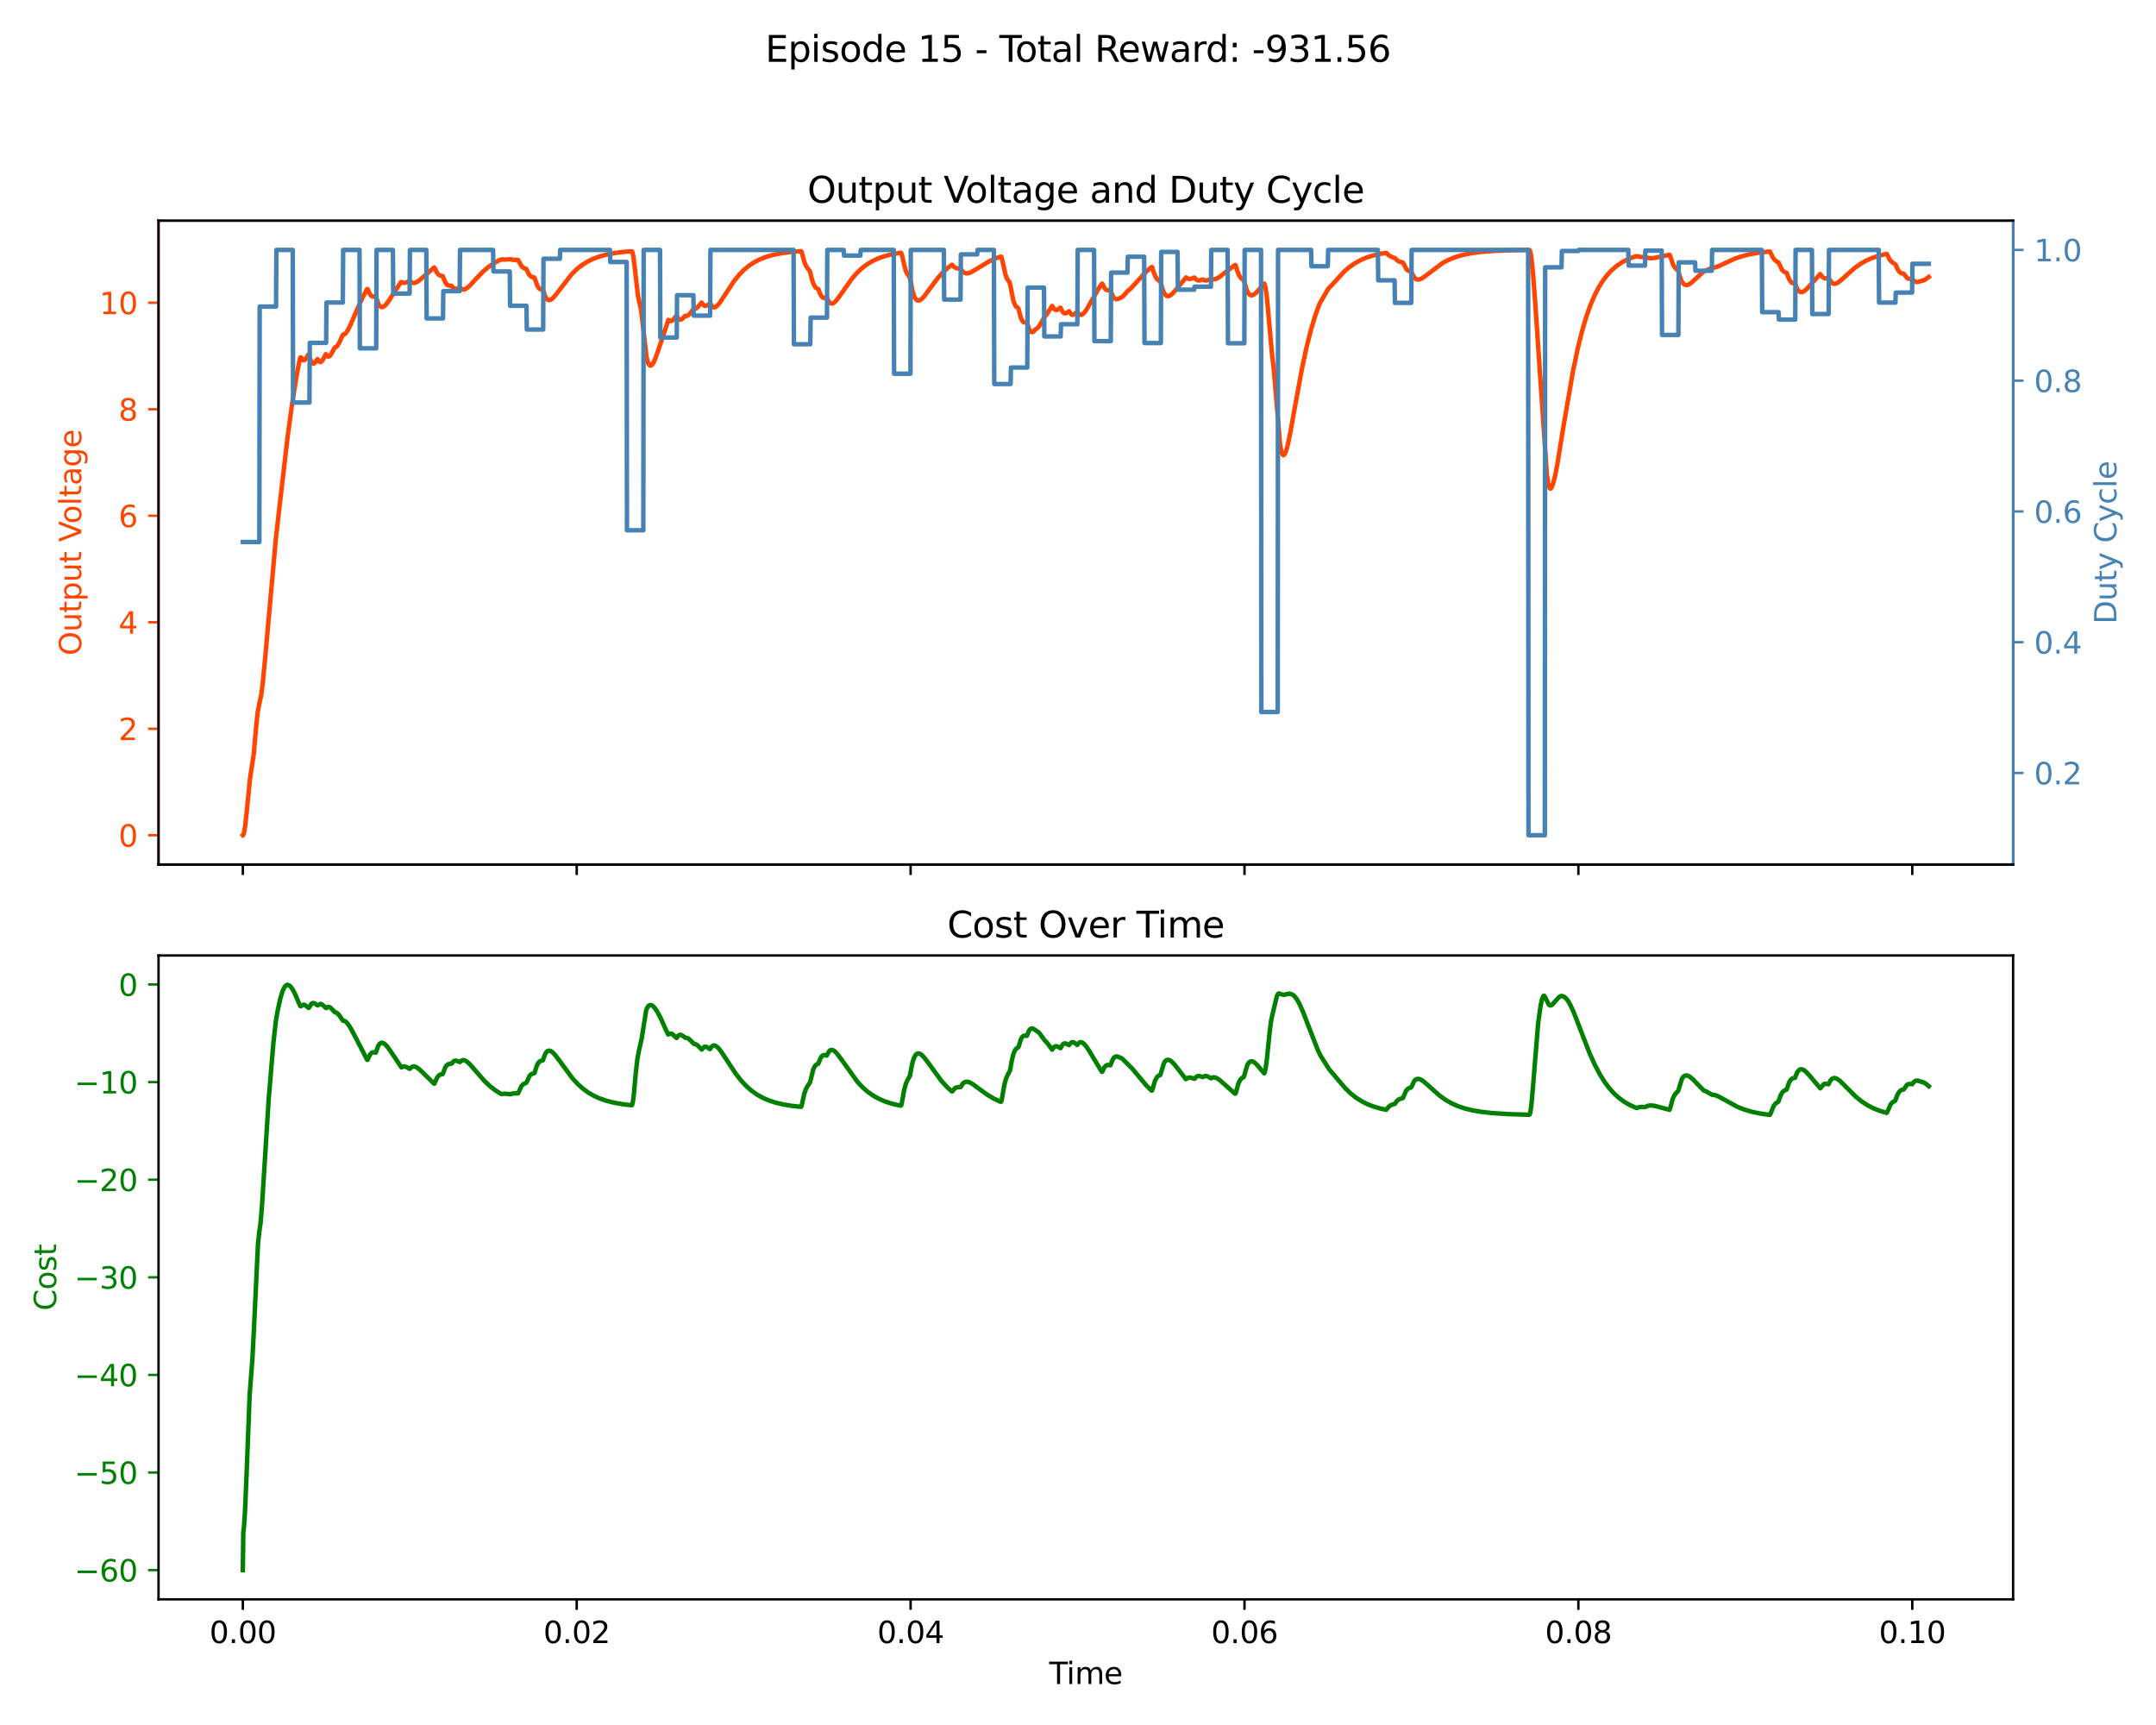 <?xml version="1.0" encoding="utf-8" standalone="no"?>
<!DOCTYPE svg PUBLIC "-//W3C//DTD SVG 1.1//EN"
  "http://www.w3.org/Graphics/SVG/1.1/DTD/svg11.dtd">
<svg xmlns:xlink="http://www.w3.org/1999/xlink" width="720pt" height="576pt" viewBox="0 0 720 576" xmlns="http://www.w3.org/2000/svg" version="1.1">
 <defs>
  <style type="text/css">*{stroke-linejoin: round; stroke-linecap: butt}</style>
 </defs>
 <g id="figure_1">
  <g id="patch_1">
   <path d="M 0 576 
L 720 576 
L 720 0 
L 0 0 
z
" style="fill: #ffffff"/>
  </g>
  <g id="axes_1">
   <g id="patch_2">
    <path d="M 52.94 288.67 
L 672.28 288.67 
L 672.28 73.68 
L 52.94 73.68 
z
" style="fill: #ffffff"/>
   </g>
   <g id="matplotlib.axis_1">
    <g id="xtick_1">
     <g id="line2d_1">
      <defs>
       <path id="me43f9d3662" d="M 0 0 
L 0 3.5 
" style="stroke: #000000; stroke-width: 0.8"/>
      </defs>
      <g>
       <use xlink:href="#me43f9d3662" x="81.092" y="288.67" style="stroke: #000000; stroke-width: 0.8"/>
      </g>
     </g>
    </g>
    <g id="xtick_2">
     <g id="line2d_2">
      <g>
       <use xlink:href="#me43f9d3662" x="192.595" y="288.67" style="stroke: #000000; stroke-width: 0.8"/>
      </g>
     </g>
    </g>
    <g id="xtick_3">
     <g id="line2d_3">
      <g>
       <use xlink:href="#me43f9d3662" x="304.099" y="288.67" style="stroke: #000000; stroke-width: 0.8"/>
      </g>
     </g>
    </g>
    <g id="xtick_4">
     <g id="line2d_4">
      <g>
       <use xlink:href="#me43f9d3662" x="415.602" y="288.67" style="stroke: #000000; stroke-width: 0.8"/>
      </g>
     </g>
    </g>
    <g id="xtick_5">
     <g id="line2d_5">
      <g>
       <use xlink:href="#me43f9d3662" x="527.105" y="288.67" style="stroke: #000000; stroke-width: 0.8"/>
      </g>
     </g>
    </g>
    <g id="xtick_6">
     <g id="line2d_6">
      <g>
       <use xlink:href="#me43f9d3662" x="638.609" y="288.67" style="stroke: #000000; stroke-width: 0.8"/>
      </g>
     </g>
    </g>
   </g>
   <g id="matplotlib.axis_2">
    <g id="ytick_1">
     <g id="line2d_7">
      <defs>
       <path id="m4c34307d13" d="M 0 0 
L -3.5 0 
" style="stroke: #ff4500; stroke-width: 0.8"/>
      </defs>
      <g>
       <use xlink:href="#m4c34307d13" x="52.94" y="278.904" style="fill: #ff4500; stroke: #ff4500; stroke-width: 0.8"/>
      </g>
     </g>
     <g id="text_1">
      <!-- 0 -->
      <g style="fill: #ff4500" transform="translate(39.578 282.703) scale(0.1 -0.1)">
       <defs>
        <path id="DejaVuSans-30" d="M 2034 4250 
Q 1547 4250 1301 3770 
Q 1056 3291 1056 2328 
Q 1056 1369 1301 889 
Q 1547 409 2034 409 
Q 2525 409 2770 889 
Q 3016 1369 3016 2328 
Q 3016 3291 2770 3770 
Q 2525 4250 2034 4250 
z
M 2034 4750 
Q 2819 4750 3233 4129 
Q 3647 3509 3647 2328 
Q 3647 1150 3233 529 
Q 2819 -91 2034 -91 
Q 1250 -91 836 529 
Q 422 1150 422 2328 
Q 422 3509 836 4129 
Q 1250 4750 2034 4750 
z
" transform="scale(0.016)"/>
       </defs>
       <use xlink:href="#DejaVuSans-30"/>
      </g>
     </g>
    </g>
    <g id="ytick_2">
     <g id="line2d_8">
      <g>
       <use xlink:href="#m4c34307d13" x="52.94" y="243.342" style="fill: #ff4500; stroke: #ff4500; stroke-width: 0.8"/>
      </g>
     </g>
     <g id="text_2">
      <!-- 2 -->
      <g style="fill: #ff4500" transform="translate(39.578 247.141) scale(0.1 -0.1)">
       <defs>
        <path id="DejaVuSans-32" d="M 1228 531 
L 3431 531 
L 3431 0 
L 469 0 
L 469 531 
Q 828 903 1448 1529 
Q 2069 2156 2228 2338 
Q 2531 2678 2651 2914 
Q 2772 3150 2772 3378 
Q 2772 3750 2511 3984 
Q 2250 4219 1831 4219 
Q 1534 4219 1204 4116 
Q 875 4013 500 3803 
L 500 4441 
Q 881 4594 1212 4672 
Q 1544 4750 1819 4750 
Q 2544 4750 2975 4387 
Q 3406 4025 3406 3419 
Q 3406 3131 3298 2873 
Q 3191 2616 2906 2266 
Q 2828 2175 2409 1742 
Q 1991 1309 1228 531 
z
" transform="scale(0.016)"/>
       </defs>
       <use xlink:href="#DejaVuSans-32"/>
      </g>
     </g>
    </g>
    <g id="ytick_3">
     <g id="line2d_9">
      <g>
       <use xlink:href="#m4c34307d13" x="52.94" y="207.779" style="fill: #ff4500; stroke: #ff4500; stroke-width: 0.8"/>
      </g>
     </g>
     <g id="text_3">
      <!-- 4 -->
      <g style="fill: #ff4500" transform="translate(39.578 211.578) scale(0.1 -0.1)">
       <defs>
        <path id="DejaVuSans-34" d="M 2419 4116 
L 825 1625 
L 2419 1625 
L 2419 4116 
z
M 2253 4666 
L 3047 4666 
L 3047 1625 
L 3713 1625 
L 3713 1100 
L 3047 1100 
L 3047 0 
L 2419 0 
L 2419 1100 
L 313 1100 
L 313 1709 
L 2253 4666 
z
" transform="scale(0.016)"/>
       </defs>
       <use xlink:href="#DejaVuSans-34"/>
      </g>
     </g>
    </g>
    <g id="ytick_4">
     <g id="line2d_10">
      <g>
       <use xlink:href="#m4c34307d13" x="52.94" y="172.216" style="fill: #ff4500; stroke: #ff4500; stroke-width: 0.8"/>
      </g>
     </g>
     <g id="text_4">
      <!-- 6 -->
      <g style="fill: #ff4500" transform="translate(39.578 176.016) scale(0.1 -0.1)">
       <defs>
        <path id="DejaVuSans-36" d="M 2113 2584 
Q 1688 2584 1439 2293 
Q 1191 2003 1191 1497 
Q 1191 994 1439 701 
Q 1688 409 2113 409 
Q 2538 409 2786 701 
Q 3034 994 3034 1497 
Q 3034 2003 2786 2293 
Q 2538 2584 2113 2584 
z
M 3366 4563 
L 3366 3988 
Q 3128 4100 2886 4159 
Q 2644 4219 2406 4219 
Q 1781 4219 1451 3797 
Q 1122 3375 1075 2522 
Q 1259 2794 1537 2939 
Q 1816 3084 2150 3084 
Q 2853 3084 3261 2657 
Q 3669 2231 3669 1497 
Q 3669 778 3244 343 
Q 2819 -91 2113 -91 
Q 1303 -91 875 529 
Q 447 1150 447 2328 
Q 447 3434 972 4092 
Q 1497 4750 2381 4750 
Q 2619 4750 2861 4703 
Q 3103 4656 3366 4563 
z
" transform="scale(0.016)"/>
       </defs>
       <use xlink:href="#DejaVuSans-36"/>
      </g>
     </g>
    </g>
    <g id="ytick_5">
     <g id="line2d_11">
      <g>
       <use xlink:href="#m4c34307d13" x="52.94" y="136.654" style="fill: #ff4500; stroke: #ff4500; stroke-width: 0.8"/>
      </g>
     </g>
     <g id="text_5">
      <!-- 8 -->
      <g style="fill: #ff4500" transform="translate(39.578 140.453) scale(0.1 -0.1)">
       <defs>
        <path id="DejaVuSans-38" d="M 2034 2216 
Q 1584 2216 1326 1975 
Q 1069 1734 1069 1313 
Q 1069 891 1326 650 
Q 1584 409 2034 409 
Q 2484 409 2743 651 
Q 3003 894 3003 1313 
Q 3003 1734 2745 1975 
Q 2488 2216 2034 2216 
z
M 1403 2484 
Q 997 2584 770 2862 
Q 544 3141 544 3541 
Q 544 4100 942 4425 
Q 1341 4750 2034 4750 
Q 2731 4750 3128 4425 
Q 3525 4100 3525 3541 
Q 3525 3141 3298 2862 
Q 3072 2584 2669 2484 
Q 3125 2378 3379 2068 
Q 3634 1759 3634 1313 
Q 3634 634 3220 271 
Q 2806 -91 2034 -91 
Q 1263 -91 848 271 
Q 434 634 434 1313 
Q 434 1759 690 2068 
Q 947 2378 1403 2484 
z
M 1172 3481 
Q 1172 3119 1398 2916 
Q 1625 2713 2034 2713 
Q 2441 2713 2670 2916 
Q 2900 3119 2900 3481 
Q 2900 3844 2670 4047 
Q 2441 4250 2034 4250 
Q 1625 4250 1398 4047 
Q 1172 3844 1172 3481 
z
" transform="scale(0.016)"/>
       </defs>
       <use xlink:href="#DejaVuSans-38"/>
      </g>
     </g>
    </g>
    <g id="ytick_6">
     <g id="line2d_12">
      <g>
       <use xlink:href="#m4c34307d13" x="52.94" y="101.091" style="fill: #ff4500; stroke: #ff4500; stroke-width: 0.8"/>
      </g>
     </g>
     <g id="text_6">
      <!-- 10 -->
      <g style="fill: #ff4500" transform="translate(33.215 104.89) scale(0.1 -0.1)">
       <defs>
        <path id="DejaVuSans-31" d="M 794 531 
L 1825 531 
L 1825 4091 
L 703 3866 
L 703 4441 
L 1819 4666 
L 2450 4666 
L 2450 531 
L 3481 531 
L 3481 0 
L 794 0 
L 794 531 
z
" transform="scale(0.016)"/>
       </defs>
       <use xlink:href="#DejaVuSans-31"/>
       <use xlink:href="#DejaVuSans-30" x="63.623"/>
      </g>
     </g>
    </g>
    <g id="text_7">
     <!-- Output Voltage -->
     <g style="fill: #ff4500" transform="translate(27.135 218.888) rotate(-90) scale(0.1 -0.1)">
      <defs>
       <path id="DejaVuSans-4f" d="M 2522 4238 
Q 1834 4238 1429 3725 
Q 1025 3213 1025 2328 
Q 1025 1447 1429 934 
Q 1834 422 2522 422 
Q 3209 422 3611 934 
Q 4013 1447 4013 2328 
Q 4013 3213 3611 3725 
Q 3209 4238 2522 4238 
z
M 2522 4750 
Q 3503 4750 4090 4092 
Q 4678 3434 4678 2328 
Q 4678 1225 4090 567 
Q 3503 -91 2522 -91 
Q 1538 -91 948 565 
Q 359 1222 359 2328 
Q 359 3434 948 4092 
Q 1538 4750 2522 4750 
z
" transform="scale(0.016)"/>
       <path id="DejaVuSans-75" d="M 544 1381 
L 544 3500 
L 1119 3500 
L 1119 1403 
Q 1119 906 1312 657 
Q 1506 409 1894 409 
Q 2359 409 2629 706 
Q 2900 1003 2900 1516 
L 2900 3500 
L 3475 3500 
L 3475 0 
L 2900 0 
L 2900 538 
Q 2691 219 2414 64 
Q 2138 -91 1772 -91 
Q 1169 -91 856 284 
Q 544 659 544 1381 
z
M 1991 3584 
L 1991 3584 
z
" transform="scale(0.016)"/>
       <path id="DejaVuSans-74" d="M 1172 4494 
L 1172 3500 
L 2356 3500 
L 2356 3053 
L 1172 3053 
L 1172 1153 
Q 1172 725 1289 603 
Q 1406 481 1766 481 
L 2356 481 
L 2356 0 
L 1766 0 
Q 1100 0 847 248 
Q 594 497 594 1153 
L 594 3053 
L 172 3053 
L 172 3500 
L 594 3500 
L 594 4494 
L 1172 4494 
z
" transform="scale(0.016)"/>
       <path id="DejaVuSans-70" d="M 1159 525 
L 1159 -1331 
L 581 -1331 
L 581 3500 
L 1159 3500 
L 1159 2969 
Q 1341 3281 1617 3432 
Q 1894 3584 2278 3584 
Q 2916 3584 3314 3078 
Q 3713 2572 3713 1747 
Q 3713 922 3314 415 
Q 2916 -91 2278 -91 
Q 1894 -91 1617 61 
Q 1341 213 1159 525 
z
M 3116 1747 
Q 3116 2381 2855 2742 
Q 2594 3103 2138 3103 
Q 1681 3103 1420 2742 
Q 1159 2381 1159 1747 
Q 1159 1113 1420 752 
Q 1681 391 2138 391 
Q 2594 391 2855 752 
Q 3116 1113 3116 1747 
z
" transform="scale(0.016)"/>
       <path id="DejaVuSans-20" transform="scale(0.016)"/>
       <path id="DejaVuSans-56" d="M 1831 0 
L 50 4666 
L 709 4666 
L 2188 738 
L 3669 4666 
L 4325 4666 
L 2547 0 
L 1831 0 
z
" transform="scale(0.016)"/>
       <path id="DejaVuSans-6f" d="M 1959 3097 
Q 1497 3097 1228 2736 
Q 959 2375 959 1747 
Q 959 1119 1226 758 
Q 1494 397 1959 397 
Q 2419 397 2687 759 
Q 2956 1122 2956 1747 
Q 2956 2369 2687 2733 
Q 2419 3097 1959 3097 
z
M 1959 3584 
Q 2709 3584 3137 3096 
Q 3566 2609 3566 1747 
Q 3566 888 3137 398 
Q 2709 -91 1959 -91 
Q 1206 -91 779 398 
Q 353 888 353 1747 
Q 353 2609 779 3096 
Q 1206 3584 1959 3584 
z
" transform="scale(0.016)"/>
       <path id="DejaVuSans-6c" d="M 603 4863 
L 1178 4863 
L 1178 0 
L 603 0 
L 603 4863 
z
" transform="scale(0.016)"/>
       <path id="DejaVuSans-61" d="M 2194 1759 
Q 1497 1759 1228 1600 
Q 959 1441 959 1056 
Q 959 750 1161 570 
Q 1363 391 1709 391 
Q 2188 391 2477 730 
Q 2766 1069 2766 1631 
L 2766 1759 
L 2194 1759 
z
M 3341 1997 
L 3341 0 
L 2766 0 
L 2766 531 
Q 2569 213 2275 61 
Q 1981 -91 1556 -91 
Q 1019 -91 701 211 
Q 384 513 384 1019 
Q 384 1609 779 1909 
Q 1175 2209 1959 2209 
L 2766 2209 
L 2766 2266 
Q 2766 2663 2505 2880 
Q 2244 3097 1772 3097 
Q 1472 3097 1187 3025 
Q 903 2953 641 2809 
L 641 3341 
Q 956 3463 1253 3523 
Q 1550 3584 1831 3584 
Q 2591 3584 2966 3190 
Q 3341 2797 3341 1997 
z
" transform="scale(0.016)"/>
       <path id="DejaVuSans-67" d="M 2906 1791 
Q 2906 2416 2648 2759 
Q 2391 3103 1925 3103 
Q 1463 3103 1205 2759 
Q 947 2416 947 1791 
Q 947 1169 1205 825 
Q 1463 481 1925 481 
Q 2391 481 2648 825 
Q 2906 1169 2906 1791 
z
M 3481 434 
Q 3481 -459 3084 -895 
Q 2688 -1331 1869 -1331 
Q 1566 -1331 1297 -1286 
Q 1028 -1241 775 -1147 
L 775 -588 
Q 1028 -725 1275 -790 
Q 1522 -856 1778 -856 
Q 2344 -856 2625 -561 
Q 2906 -266 2906 331 
L 2906 616 
Q 2728 306 2450 153 
Q 2172 0 1784 0 
Q 1141 0 747 490 
Q 353 981 353 1791 
Q 353 2603 747 3093 
Q 1141 3584 1784 3584 
Q 2172 3584 2450 3431 
Q 2728 3278 2906 2969 
L 2906 3500 
L 3481 3500 
L 3481 434 
z
" transform="scale(0.016)"/>
       <path id="DejaVuSans-65" d="M 3597 1894 
L 3597 1613 
L 953 1613 
Q 991 1019 1311 708 
Q 1631 397 2203 397 
Q 2534 397 2845 478 
Q 3156 559 3463 722 
L 3463 178 
Q 3153 47 2828 -22 
Q 2503 -91 2169 -91 
Q 1331 -91 842 396 
Q 353 884 353 1716 
Q 353 2575 817 3079 
Q 1281 3584 2069 3584 
Q 2775 3584 3186 3129 
Q 3597 2675 3597 1894 
z
M 3022 2063 
Q 3016 2534 2758 2815 
Q 2500 3097 2075 3097 
Q 1594 3097 1305 2825 
Q 1016 2553 972 2059 
L 3022 2063 
z
" transform="scale(0.016)"/>
      </defs>
      <use xlink:href="#DejaVuSans-4f"/>
      <use xlink:href="#DejaVuSans-75" x="78.711"/>
      <use xlink:href="#DejaVuSans-74" x="142.09"/>
      <use xlink:href="#DejaVuSans-70" x="181.299"/>
      <use xlink:href="#DejaVuSans-75" x="244.775"/>
      <use xlink:href="#DejaVuSans-74" x="308.154"/>
      <use xlink:href="#DejaVuSans-20" x="347.363"/>
      <use xlink:href="#DejaVuSans-56" x="379.15"/>
      <use xlink:href="#DejaVuSans-6f" x="439.809"/>
      <use xlink:href="#DejaVuSans-6c" x="500.99"/>
      <use xlink:href="#DejaVuSans-74" x="528.773"/>
      <use xlink:href="#DejaVuSans-61" x="567.982"/>
      <use xlink:href="#DejaVuSans-67" x="629.262"/>
      <use xlink:href="#DejaVuSans-65" x="692.738"/>
     </g>
    </g>
   </g>
   <g id="line2d_13">
    <path d="M 81.092 278.898 
L 81.259 278.766 
L 81.482 278.117 
L 81.817 276.224 
L 82.318 271.726 
L 83.489 260.083 
L 84.771 251.518 
L 85.552 242.584 
L 86.054 237.893 
L 86.5 235.408 
L 87.225 232.156 
L 87.782 227.739 
L 88.618 219.005 
L 92.131 179.772 
L 93.246 170.006 
L 96.089 145.524 
L 97.65 134.139 
L 99.1 125.18 
L 100.159 119.704 
L 100.382 119.309 
L 100.549 119.392 
L 101.162 120.254 
L 101.497 120.3 
L 101.831 120.097 
L 102.277 119.517 
L 103.058 118.314 
L 103.225 118.576 
L 103.56 119.761 
L 104.006 120.943 
L 104.396 121.4 
L 104.731 121.447 
L 105.065 121.238 
L 105.511 120.64 
L 106.013 119.899 
L 106.18 120.083 
L 106.626 120.77 
L 106.961 120.904 
L 107.295 120.77 
L 107.685 120.338 
L 108.243 119.331 
L 108.8 118.259 
L 108.968 118.39 
L 109.414 118.975 
L 109.748 119.063 
L 110.083 118.901 
L 110.529 118.378 
L 111.142 117.232 
L 111.811 116.012 
L 112.146 115.942 
L 112.536 115.611 
L 113.093 114.781 
L 113.874 113.142 
L 114.543 111.737 
L 115.045 111.63 
L 115.491 111.23 
L 116.104 110.336 
L 116.996 108.581 
L 118.836 104.32 
L 121.01 99.488 
L 122.571 96.548 
L 122.738 96.499 
L 122.906 96.792 
L 123.519 98.216 
L 124.021 98.829 
L 124.467 99.057 
L 124.913 99.055 
L 125.47 98.952 
L 125.637 99.306 
L 126.418 101.588 
L 126.92 102.294 
L 127.366 102.542 
L 127.812 102.517 
L 128.314 102.242 
L 128.983 101.586 
L 129.93 100.31 
L 132.216 96.717 
L 133.944 94.188 
L 134.112 94.189 
L 134.613 94.435 
L 135.171 94.456 
L 135.84 94.229 
L 136.899 93.776 
L 137.401 94.268 
L 137.903 94.48 
L 138.46 94.472 
L 139.129 94.221 
L 140.021 93.629 
L 141.527 92.316 
L 144.76 89.476 
L 145.039 89.322 
L 145.206 89.552 
L 145.931 91.07 
L 146.489 91.723 
L 147.046 92.049 
L 147.659 92.134 
L 147.827 92.18 
L 147.994 92.507 
L 148.663 94.195 
L 149.22 94.977 
L 149.722 95.319 
L 150.224 95.406 
L 150.781 95.422 
L 151.45 96.239 
L 151.952 96.471 
L 152.454 96.459 
L 153.067 96.206 
L 153.569 96.001 
L 154.238 96.596 
L 154.74 96.704 
L 155.297 96.576 
L 155.966 96.179 
L 156.914 95.339 
L 158.81 93.287 
L 161.207 90.794 
L 163.047 89.205 
L 164.831 87.954 
L 166.726 86.901 
L 167.618 86.581 
L 168.455 86.692 
L 169.57 86.603 
L 170.462 86.551 
L 171.242 86.771 
L 172.19 86.793 
L 173.026 86.818 
L 174.253 89.002 
L 174.866 89.484 
L 175.479 89.694 
L 175.758 89.783 
L 175.981 90.277 
L 176.539 91.454 
L 177.096 92.159 
L 177.654 92.516 
L 178.211 92.616 
L 178.434 92.662 
L 178.602 92.99 
L 179.494 95.53 
L 179.995 96.263 
L 180.497 96.626 
L 180.999 96.709 
L 181.222 96.737 
L 181.389 97.044 
L 182.225 99.309 
L 182.727 99.953 
L 183.173 100.187 
L 183.619 100.178 
L 184.177 99.91 
L 184.901 99.265 
L 185.961 97.977 
L 190.923 91.539 
L 192.595 89.903 
L 194.268 88.569 
L 196.052 87.433 
L 197.947 86.49 
L 200.066 85.69 
L 202.463 85.028 
L 205.307 84.483 
L 208.763 84.056 
L 211.049 83.93 
L 211.216 84.275 
L 211.495 85.555 
L 211.885 88.595 
L 213.056 98.804 
L 213.614 101.438 
L 214.06 103.38 
L 214.506 106.884 
L 215.899 119.194 
L 216.401 121.086 
L 216.791 121.84 
L 217.126 122.09 
L 217.405 122.069 
L 217.739 121.815 
L 218.185 121.165 
L 218.799 119.842 
L 219.746 117.196 
L 223.203 106.812 
L 223.259 106.844 
L 223.76 107.214 
L 224.151 107.207 
L 224.597 106.948 
L 225.154 106.343 
L 225.935 105.408 
L 226.158 105.801 
L 226.604 106.485 
L 226.994 106.737 
L 227.384 106.732 
L 227.83 106.48 
L 228.388 105.89 
L 228.89 105.421 
L 229.28 105.51 
L 229.726 105.355 
L 230.283 104.872 
L 231.008 103.915 
L 231.677 103.078 
L 232.067 103.123 
L 232.513 102.955 
L 233.071 102.497 
L 233.851 101.543 
L 234.297 101.036 
L 234.465 101.236 
L 234.966 101.907 
L 235.413 102.137 
L 235.859 102.102 
L 236.36 101.823 
L 237.141 101.302 
L 238.033 102.534 
L 238.479 102.655 
L 238.925 102.531 
L 239.482 102.121 
L 240.263 101.222 
L 241.489 99.408 
L 245.113 93.879 
L 246.786 91.808 
L 248.403 90.152 
L 250.075 88.759 
L 251.804 87.61 
L 253.643 86.65 
L 255.706 85.828 
L 258.048 85.14 
L 260.78 84.577 
L 264.125 84.126 
L 267.525 83.861 
L 267.693 84.09 
L 267.971 85.15 
L 268.585 87.377 
L 269.198 88.839 
L 269.811 89.742 
L 270.48 90.529 
L 270.815 91.979 
L 271.428 94.229 
L 271.986 95.477 
L 272.487 96.118 
L 272.989 96.414 
L 273.324 96.604 
L 273.658 97.556 
L 274.16 98.667 
L 274.662 99.277 
L 275.108 99.496 
L 275.554 99.483 
L 276.111 99.363 
L 276.334 99.843 
L 276.836 100.8 
L 277.282 101.235 
L 277.728 101.367 
L 278.174 101.266 
L 278.732 100.896 
L 279.512 100.069 
L 280.739 98.385 
L 284.474 93.078 
L 286.147 91.161 
L 287.819 89.583 
L 289.492 88.307 
L 291.276 87.224 
L 293.227 86.305 
L 295.401 85.535 
L 297.854 84.905 
L 300.809 84.384 
L 300.977 84.503 
L 301.2 85.168 
L 302.426 90.279 
L 302.984 91.498 
L 303.541 92.233 
L 303.764 92.562 
L 304.043 93.682 
L 304.823 97.544 
L 305.381 99.136 
L 305.883 99.947 
L 306.329 100.294 
L 306.775 100.37 
L 307.276 100.209 
L 307.89 99.754 
L 308.782 98.771 
L 310.343 96.645 
L 313.019 93.038 
L 314.747 91.09 
L 316.42 89.533 
L 317.925 88.404 
L 318.092 88.519 
L 318.706 89.196 
L 319.319 89.547 
L 319.988 89.668 
L 320.824 89.702 
L 321.549 90.725 
L 322.106 91.126 
L 322.72 91.286 
L 323.389 91.224 
L 324.281 90.896 
L 325.619 90.128 
L 330.358 87.237 
L 332.532 86.26 
L 334.26 85.671 
L 334.428 85.86 
L 334.651 86.629 
L 335.821 91.891 
L 336.379 93.209 
L 336.936 93.986 
L 337.159 94.319 
L 337.438 95.437 
L 338.386 100.297 
L 338.888 101.682 
L 339.389 102.453 
L 339.835 102.743 
L 340.003 102.834 
L 340.17 103.185 
L 340.56 104.836 
L 341.062 106.466 
L 341.508 107.283 
L 341.898 107.617 
L 342.289 107.669 
L 342.902 107.58 
L 343.125 108.189 
L 343.682 109.956 
L 344.128 110.679 
L 344.519 110.918 
L 344.853 110.888 
L 345.243 110.637 
L 345.801 109.965 
L 346.08 109.809 
L 346.526 109.519 
L 347.083 108.847 
L 347.864 107.518 
L 348.923 105.688 
L 349.536 104.998 
L 350.428 103.616 
L 351.376 102.161 
L 351.543 102.411 
L 352.045 103.194 
L 352.491 103.483 
L 352.881 103.493 
L 353.327 103.288 
L 354.164 102.728 
L 354.442 103.362 
L 354.944 104.25 
L 355.39 104.596 
L 355.78 104.635 
L 356.226 104.444 
L 357.007 103.939 
L 357.843 105.054 
L 358.233 105.147 
L 358.68 104.999 
L 359.237 104.528 
L 359.739 104.05 
L 359.906 104.27 
L 360.352 104.908 
L 360.742 105.142 
L 361.133 105.138 
L 361.579 104.903 
L 362.192 104.286 
L 363.028 103.086 
L 364.533 100.458 
L 367.21 95.825 
L 368.046 94.697 
L 368.213 94.924 
L 368.826 96.181 
L 369.328 96.728 
L 369.83 96.946 
L 370.332 96.918 
L 370.833 96.849 
L 371.056 97.394 
L 371.614 98.848 
L 372.116 99.575 
L 372.562 99.869 
L 373.008 99.909 
L 373.509 99.723 
L 374.067 99.508 
L 374.624 99.236 
L 375.349 98.605 
L 376.464 97.286 
L 376.799 97.014 
L 377.635 96.316 
L 378.973 94.864 
L 382.43 91.035 
L 384.214 89.434 
L 384.66 89.143 
L 384.827 89.372 
L 385.273 90.893 
L 385.831 92.319 
L 386.388 93.188 
L 386.946 93.645 
L 387.559 94.06 
L 387.838 95.116 
L 388.395 97.041 
L 388.897 98.102 
L 389.399 98.682 
L 389.845 98.889 
L 390.346 98.858 
L 390.904 98.582 
L 391.685 97.907 
L 392.855 96.548 
L 396.089 92.643 
L 396.814 93.099 
L 397.371 93.157 
L 398.04 92.99 
L 398.876 92.689 
L 399.601 93.442 
L 400.159 93.649 
L 400.716 93.623 
L 401.441 93.348 
L 401.72 93.321 
L 402.277 93.62 
L 402.835 93.661 
L 403.504 93.469 
L 404.619 93.076 
L 405.176 93.272 
L 405.79 93.231 
L 406.514 92.948 
L 407.574 92.261 
L 409.804 90.461 
L 412.201 88.651 
L 412.536 88.488 
L 412.703 88.735 
L 413.149 90.302 
L 413.762 91.893 
L 414.32 92.761 
L 414.877 93.223 
L 415.379 93.523 
L 415.602 94.228 
L 416.271 96.678 
L 416.829 97.853 
L 417.33 98.412 
L 417.776 98.607 
L 418.278 98.57 
L 418.836 98.294 
L 419.616 97.627 
L 420.787 96.29 
L 422.181 94.673 
L 422.348 94.931 
L 422.627 96.045 
L 423.017 98.814 
L 423.574 104.648 
L 424.801 118.372 
L 425.359 123.18 
L 426.139 132.329 
L 427.477 148.359 
L 427.923 150.752 
L 428.313 151.755 
L 428.592 151.968 
L 428.815 151.884 
L 429.094 151.509 
L 429.484 150.562 
L 430.042 148.558 
L 430.878 144.604 
L 432.495 135.598 
L 434.781 123.159 
L 436.342 115.879 
L 437.791 110.146 
L 439.185 105.51 
L 440.579 101.637 
L 441.025 100.777 
L 443.589 96.42 
L 444.816 95.138 
L 448.886 90.685 
L 450.67 89.148 
L 452.454 87.904 
L 454.294 86.887 
L 456.301 86.03 
L 458.587 85.303 
L 461.207 84.709 
L 462.991 84.474 
L 463.994 85.427 
L 464.775 85.794 
L 465.946 86.255 
L 466.615 86.96 
L 467.284 87.348 
L 468.009 87.52 
L 468.51 87.675 
L 469.681 89.891 
L 470.239 90.372 
L 470.852 90.608 
L 471.298 90.78 
L 472.357 92.772 
L 472.915 93.214 
L 473.472 93.363 
L 474.086 93.285 
L 474.866 92.938 
L 475.981 92.17 
L 481.779 87.808 
L 483.786 86.754 
L 485.905 85.897 
L 488.246 85.195 
L 490.978 84.616 
L 494.268 84.157 
L 498.449 83.809 
L 504.247 83.567 
L 510.77 83.472 
L 510.937 83.711 
L 511.16 84.546 
L 511.495 86.753 
L 511.997 91.776 
L 512.721 101.573 
L 516.568 158.346 
L 517.014 161.401 
L 517.405 162.756 
L 517.683 163.115 
L 517.906 163.094 
L 518.185 162.74 
L 518.575 161.733 
L 519.356 158.794 
L 520.136 154.675 
L 521.92 143.574 
L 525.266 124.171 
L 526.827 116.654 
L 528.276 110.761 
L 529.67 106.007 
L 531.064 102.041 
L 532.458 98.75 
L 533.851 96.029 
L 535.245 93.784 
L 536.695 91.867 
L 538.2 90.248 
L 539.761 88.893 
L 541.434 87.736 
L 543.273 86.741 
L 545.28 85.913 
L 546.674 85.506 
L 547.287 85.707 
L 548.291 85.812 
L 549.685 85.901 
L 550.465 86.161 
L 551.413 86.235 
L 552.695 86.099 
L 555.093 85.574 
L 557.546 85.079 
L 557.713 85.401 
L 558.717 88.348 
L 559.33 89.349 
L 559.943 89.921 
L 560.389 90.28 
L 560.668 91.253 
L 561.281 93.24 
L 561.839 94.337 
L 562.34 94.896 
L 562.842 95.149 
L 563.4 95.162 
L 564.013 94.944 
L 564.849 94.389 
L 566.187 93.187 
L 569.031 90.56 
L 569.923 90.277 
L 571.261 89.587 
L 571.874 89.354 
L 572.655 89.3 
L 573.714 88.977 
L 575.498 88.152 
L 579.122 86.47 
L 581.519 85.623 
L 584.084 84.956 
L 587.038 84.422 
L 590.662 84.005 
L 591.108 84.028 
L 591.331 84.506 
L 592 85.914 
L 592.669 86.798 
L 593.338 87.31 
L 593.952 87.688 
L 595.067 90.067 
L 595.624 90.64 
L 596.182 90.928 
L 596.683 91.147 
L 597.018 92.123 
L 597.576 93.431 
L 598.133 94.197 
L 598.635 94.54 
L 599.137 94.639 
L 599.471 94.741 
L 599.75 95.479 
L 600.307 96.696 
L 600.809 97.297 
L 601.311 97.548 
L 601.813 97.536 
L 602.426 97.262 
L 603.206 96.639 
L 604.433 95.329 
L 607.834 91.526 
L 608.001 91.7 
L 608.559 92.454 
L 609.116 92.84 
L 609.674 92.956 
L 610.287 92.86 
L 610.677 92.852 
L 611.792 94.505 
L 612.294 94.741 
L 612.851 94.748 
L 613.521 94.504 
L 614.413 93.906 
L 615.862 92.62 
L 619.207 89.609 
L 621.103 88.233 
L 622.998 87.131 
L 625.005 86.222 
L 627.235 85.461 
L 629.8 84.831 
L 630.135 84.826 
L 630.358 85.279 
L 630.971 86.529 
L 631.584 87.331 
L 632.253 87.838 
L 633.034 88.351 
L 633.758 90.024 
L 634.316 90.78 
L 634.873 91.195 
L 635.487 91.365 
L 635.765 91.428 
L 636.992 92.943 
L 637.549 93.115 
L 638.163 93.06 
L 638.609 93.045 
L 639.278 93.868 
L 639.78 94.14 
L 640.337 94.186 
L 641.006 93.987 
L 641.619 93.804 
L 642.233 93.688 
L 643.013 93.298 
L 644.128 92.476 
L 644.128 92.476 
" clip-path="url(#pfd310af858)" style="fill: none; stroke: #ff4500; stroke-width: 1.5; stroke-linecap: square"/>
   </g>
   <g id="patch_3">
    <path d="M 52.94 288.67 
L 52.94 73.68 
" style="fill: none; stroke: #ff4500; stroke-width: 0.8; stroke-linejoin: miter; stroke-linecap: square"/>
   </g>
   <g id="patch_4">
    <path d="M 672.28 288.67 
L 672.28 73.68 
" style="fill: none; stroke: #000000; stroke-width: 0.8; stroke-linejoin: miter; stroke-linecap: square"/>
   </g>
   <g id="patch_5">
    <path d="M 52.94 288.67 
L 672.28 288.67 
" style="fill: none; stroke: #000000; stroke-width: 0.8; stroke-linejoin: miter; stroke-linecap: square"/>
   </g>
   <g id="patch_6">
    <path d="M 52.94 73.68 
L 672.28 73.68 
" style="fill: none; stroke: #808080; stroke-width: 0.8; stroke-linejoin: miter; stroke-linecap: square"/>
   </g>
   <g id="text_8">
    <!-- Output Voltage and Duty Cycle -->
    <g transform="translate(269.62 67.68) scale(0.12 -0.12)">
     <defs>
      <path id="DejaVuSans-6e" d="M 3513 2113 
L 3513 0 
L 2938 0 
L 2938 2094 
Q 2938 2591 2744 2837 
Q 2550 3084 2163 3084 
Q 1697 3084 1428 2787 
Q 1159 2491 1159 1978 
L 1159 0 
L 581 0 
L 581 3500 
L 1159 3500 
L 1159 2956 
Q 1366 3272 1645 3428 
Q 1925 3584 2291 3584 
Q 2894 3584 3203 3211 
Q 3513 2838 3513 2113 
z
" transform="scale(0.016)"/>
      <path id="DejaVuSans-64" d="M 2906 2969 
L 2906 4863 
L 3481 4863 
L 3481 0 
L 2906 0 
L 2906 525 
Q 2725 213 2448 61 
Q 2172 -91 1784 -91 
Q 1150 -91 751 415 
Q 353 922 353 1747 
Q 353 2572 751 3078 
Q 1150 3584 1784 3584 
Q 2172 3584 2448 3432 
Q 2725 3281 2906 2969 
z
M 947 1747 
Q 947 1113 1208 752 
Q 1469 391 1925 391 
Q 2381 391 2643 752 
Q 2906 1113 2906 1747 
Q 2906 2381 2643 2742 
Q 2381 3103 1925 3103 
Q 1469 3103 1208 2742 
Q 947 2381 947 1747 
z
" transform="scale(0.016)"/>
      <path id="DejaVuSans-44" d="M 1259 4147 
L 1259 519 
L 2022 519 
Q 2988 519 3436 956 
Q 3884 1394 3884 2338 
Q 3884 3275 3436 3711 
Q 2988 4147 2022 4147 
L 1259 4147 
z
M 628 4666 
L 1925 4666 
Q 3281 4666 3915 4102 
Q 4550 3538 4550 2338 
Q 4550 1131 3912 565 
Q 3275 0 1925 0 
L 628 0 
L 628 4666 
z
" transform="scale(0.016)"/>
      <path id="DejaVuSans-79" d="M 2059 -325 
Q 1816 -950 1584 -1140 
Q 1353 -1331 966 -1331 
L 506 -1331 
L 506 -850 
L 844 -850 
Q 1081 -850 1212 -737 
Q 1344 -625 1503 -206 
L 1606 56 
L 191 3500 
L 800 3500 
L 1894 763 
L 2988 3500 
L 3597 3500 
L 2059 -325 
z
" transform="scale(0.016)"/>
      <path id="DejaVuSans-43" d="M 4122 4306 
L 4122 3641 
Q 3803 3938 3442 4084 
Q 3081 4231 2675 4231 
Q 1875 4231 1450 3742 
Q 1025 3253 1025 2328 
Q 1025 1406 1450 917 
Q 1875 428 2675 428 
Q 3081 428 3442 575 
Q 3803 722 4122 1019 
L 4122 359 
Q 3791 134 3420 21 
Q 3050 -91 2638 -91 
Q 1578 -91 968 557 
Q 359 1206 359 2328 
Q 359 3453 968 4101 
Q 1578 4750 2638 4750 
Q 3056 4750 3426 4639 
Q 3797 4528 4122 4306 
z
" transform="scale(0.016)"/>
      <path id="DejaVuSans-63" d="M 3122 3366 
L 3122 2828 
Q 2878 2963 2633 3030 
Q 2388 3097 2138 3097 
Q 1578 3097 1268 2742 
Q 959 2388 959 1747 
Q 959 1106 1268 751 
Q 1578 397 2138 397 
Q 2388 397 2633 464 
Q 2878 531 3122 666 
L 3122 134 
Q 2881 22 2623 -34 
Q 2366 -91 2075 -91 
Q 1284 -91 818 406 
Q 353 903 353 1747 
Q 353 2603 823 3093 
Q 1294 3584 2113 3584 
Q 2378 3584 2631 3529 
Q 2884 3475 3122 3366 
z
" transform="scale(0.016)"/>
     </defs>
     <use xlink:href="#DejaVuSans-4f"/>
     <use xlink:href="#DejaVuSans-75" x="78.711"/>
     <use xlink:href="#DejaVuSans-74" x="142.09"/>
     <use xlink:href="#DejaVuSans-70" x="181.299"/>
     <use xlink:href="#DejaVuSans-75" x="244.775"/>
     <use xlink:href="#DejaVuSans-74" x="308.154"/>
     <use xlink:href="#DejaVuSans-20" x="347.363"/>
     <use xlink:href="#DejaVuSans-56" x="379.15"/>
     <use xlink:href="#DejaVuSans-6f" x="439.809"/>
     <use xlink:href="#DejaVuSans-6c" x="500.99"/>
     <use xlink:href="#DejaVuSans-74" x="528.773"/>
     <use xlink:href="#DejaVuSans-61" x="567.982"/>
     <use xlink:href="#DejaVuSans-67" x="629.262"/>
     <use xlink:href="#DejaVuSans-65" x="692.738"/>
     <use xlink:href="#DejaVuSans-20" x="754.262"/>
     <use xlink:href="#DejaVuSans-61" x="786.049"/>
     <use xlink:href="#DejaVuSans-6e" x="847.328"/>
     <use xlink:href="#DejaVuSans-64" x="910.707"/>
     <use xlink:href="#DejaVuSans-20" x="974.184"/>
     <use xlink:href="#DejaVuSans-44" x="1005.971"/>
     <use xlink:href="#DejaVuSans-75" x="1082.973"/>
     <use xlink:href="#DejaVuSans-74" x="1146.352"/>
     <use xlink:href="#DejaVuSans-79" x="1185.561"/>
     <use xlink:href="#DejaVuSans-20" x="1244.74"/>
     <use xlink:href="#DejaVuSans-43" x="1276.527"/>
     <use xlink:href="#DejaVuSans-79" x="1346.352"/>
     <use xlink:href="#DejaVuSans-63" x="1405.531"/>
     <use xlink:href="#DejaVuSans-6c" x="1460.512"/>
     <use xlink:href="#DejaVuSans-65" x="1488.295"/>
    </g>
   </g>
  </g>
  <g id="axes_2">
   <g id="patch_7">
    <path d="M 52.94 534.04 
L 672.28 534.04 
L 672.28 319.05 
L 52.94 319.05 
z
" style="fill: #ffffff"/>
   </g>
   <g id="matplotlib.axis_3">
    <g id="xtick_7">
     <g id="line2d_14">
      <g>
       <use xlink:href="#me43f9d3662" x="81.092" y="534.04" style="stroke: #000000; stroke-width: 0.8"/>
      </g>
     </g>
     <g id="text_9">
      <!-- 0.00 -->
      <g transform="translate(69.959 548.638) scale(0.1 -0.1)">
       <defs>
        <path id="DejaVuSans-2e" d="M 684 794 
L 1344 794 
L 1344 0 
L 684 0 
L 684 794 
z
" transform="scale(0.016)"/>
       </defs>
       <use xlink:href="#DejaVuSans-30"/>
       <use xlink:href="#DejaVuSans-2e" x="63.623"/>
       <use xlink:href="#DejaVuSans-30" x="95.41"/>
       <use xlink:href="#DejaVuSans-30" x="159.033"/>
      </g>
     </g>
    </g>
    <g id="xtick_8">
     <g id="line2d_15">
      <g>
       <use xlink:href="#me43f9d3662" x="192.595" y="534.04" style="stroke: #000000; stroke-width: 0.8"/>
      </g>
     </g>
     <g id="text_10">
      <!-- 0.02 -->
      <g transform="translate(181.462 548.638) scale(0.1 -0.1)">
       <use xlink:href="#DejaVuSans-30"/>
       <use xlink:href="#DejaVuSans-2e" x="63.623"/>
       <use xlink:href="#DejaVuSans-30" x="95.41"/>
       <use xlink:href="#DejaVuSans-32" x="159.033"/>
      </g>
     </g>
    </g>
    <g id="xtick_9">
     <g id="line2d_16">
      <g>
       <use xlink:href="#me43f9d3662" x="304.099" y="534.04" style="stroke: #000000; stroke-width: 0.8"/>
      </g>
     </g>
     <g id="text_11">
      <!-- 0.04 -->
      <g transform="translate(292.966 548.638) scale(0.1 -0.1)">
       <use xlink:href="#DejaVuSans-30"/>
       <use xlink:href="#DejaVuSans-2e" x="63.623"/>
       <use xlink:href="#DejaVuSans-30" x="95.41"/>
       <use xlink:href="#DejaVuSans-34" x="159.033"/>
      </g>
     </g>
    </g>
    <g id="xtick_10">
     <g id="line2d_17">
      <g>
       <use xlink:href="#me43f9d3662" x="415.602" y="534.04" style="stroke: #000000; stroke-width: 0.8"/>
      </g>
     </g>
     <g id="text_12">
      <!-- 0.06 -->
      <g transform="translate(404.469 548.638) scale(0.1 -0.1)">
       <use xlink:href="#DejaVuSans-30"/>
       <use xlink:href="#DejaVuSans-2e" x="63.623"/>
       <use xlink:href="#DejaVuSans-30" x="95.41"/>
       <use xlink:href="#DejaVuSans-36" x="159.033"/>
      </g>
     </g>
    </g>
    <g id="xtick_11">
     <g id="line2d_18">
      <g>
       <use xlink:href="#me43f9d3662" x="527.105" y="534.04" style="stroke: #000000; stroke-width: 0.8"/>
      </g>
     </g>
     <g id="text_13">
      <!-- 0.08 -->
      <g transform="translate(515.973 548.638) scale(0.1 -0.1)">
       <use xlink:href="#DejaVuSans-30"/>
       <use xlink:href="#DejaVuSans-2e" x="63.623"/>
       <use xlink:href="#DejaVuSans-30" x="95.41"/>
       <use xlink:href="#DejaVuSans-38" x="159.033"/>
      </g>
     </g>
    </g>
    <g id="xtick_12">
     <g id="line2d_19">
      <g>
       <use xlink:href="#me43f9d3662" x="638.609" y="534.04" style="stroke: #000000; stroke-width: 0.8"/>
      </g>
     </g>
     <g id="text_14">
      <!-- 0.10 -->
      <g transform="translate(627.476 548.638) scale(0.1 -0.1)">
       <use xlink:href="#DejaVuSans-30"/>
       <use xlink:href="#DejaVuSans-2e" x="63.623"/>
       <use xlink:href="#DejaVuSans-31" x="95.41"/>
       <use xlink:href="#DejaVuSans-30" x="159.033"/>
      </g>
     </g>
    </g>
    <g id="text_15">
     <!-- Time -->
     <g transform="translate(350.376 562.317) scale(0.1 -0.1)">
      <defs>
       <path id="DejaVuSans-54" d="M -19 4666 
L 3928 4666 
L 3928 4134 
L 2272 4134 
L 2272 0 
L 1638 0 
L 1638 4134 
L -19 4134 
L -19 4666 
z
" transform="scale(0.016)"/>
       <path id="DejaVuSans-69" d="M 603 3500 
L 1178 3500 
L 1178 0 
L 603 0 
L 603 3500 
z
M 603 4863 
L 1178 4863 
L 1178 4134 
L 603 4134 
L 603 4863 
z
" transform="scale(0.016)"/>
       <path id="DejaVuSans-6d" d="M 3328 2828 
Q 3544 3216 3844 3400 
Q 4144 3584 4550 3584 
Q 5097 3584 5394 3201 
Q 5691 2819 5691 2113 
L 5691 0 
L 5113 0 
L 5113 2094 
Q 5113 2597 4934 2840 
Q 4756 3084 4391 3084 
Q 3944 3084 3684 2787 
Q 3425 2491 3425 1978 
L 3425 0 
L 2847 0 
L 2847 2094 
Q 2847 2600 2669 2842 
Q 2491 3084 2119 3084 
Q 1678 3084 1418 2786 
Q 1159 2488 1159 1978 
L 1159 0 
L 581 0 
L 581 3500 
L 1159 3500 
L 1159 2956 
Q 1356 3278 1631 3431 
Q 1906 3584 2284 3584 
Q 2666 3584 2933 3390 
Q 3200 3197 3328 2828 
z
" transform="scale(0.016)"/>
      </defs>
      <use xlink:href="#DejaVuSans-54"/>
      <use xlink:href="#DejaVuSans-69" x="57.959"/>
      <use xlink:href="#DejaVuSans-6d" x="85.742"/>
      <use xlink:href="#DejaVuSans-65" x="183.154"/>
     </g>
    </g>
   </g>
   <g id="matplotlib.axis_4">
    <g id="ytick_7">
     <g id="line2d_20">
      <defs>
       <path id="mb968b43ad1" d="M 0 0 
L -3.5 0 
" style="stroke: #008000; stroke-width: 0.8"/>
      </defs>
      <g>
       <use xlink:href="#mb968b43ad1" x="52.94" y="524.285" style="fill: #008000; stroke: #008000; stroke-width: 0.8"/>
      </g>
     </g>
     <g id="text_16">
      <!-- −60 -->
      <g style="fill: #008000" transform="translate(24.835 528.084) scale(0.1 -0.1)">
       <defs>
        <path id="DejaVuSans-2212" d="M 678 2272 
L 4684 2272 
L 4684 1741 
L 678 1741 
L 678 2272 
z
" transform="scale(0.016)"/>
       </defs>
       <use xlink:href="#DejaVuSans-2212"/>
       <use xlink:href="#DejaVuSans-36" x="83.789"/>
       <use xlink:href="#DejaVuSans-30" x="147.412"/>
      </g>
     </g>
    </g>
    <g id="ytick_8">
     <g id="line2d_21">
      <g>
       <use xlink:href="#mb968b43ad1" x="52.94" y="491.692" style="fill: #008000; stroke: #008000; stroke-width: 0.8"/>
      </g>
     </g>
     <g id="text_17">
      <!-- −50 -->
      <g style="fill: #008000" transform="translate(24.835 495.492) scale(0.1 -0.1)">
       <defs>
        <path id="DejaVuSans-35" d="M 691 4666 
L 3169 4666 
L 3169 4134 
L 1269 4134 
L 1269 2991 
Q 1406 3038 1543 3061 
Q 1681 3084 1819 3084 
Q 2600 3084 3056 2656 
Q 3513 2228 3513 1497 
Q 3513 744 3044 326 
Q 2575 -91 1722 -91 
Q 1428 -91 1123 -41 
Q 819 9 494 109 
L 494 744 
Q 775 591 1075 516 
Q 1375 441 1709 441 
Q 2250 441 2565 725 
Q 2881 1009 2881 1497 
Q 2881 1984 2565 2268 
Q 2250 2553 1709 2553 
Q 1456 2553 1204 2497 
Q 953 2441 691 2322 
L 691 4666 
z
" transform="scale(0.016)"/>
       </defs>
       <use xlink:href="#DejaVuSans-2212"/>
       <use xlink:href="#DejaVuSans-35" x="83.789"/>
       <use xlink:href="#DejaVuSans-30" x="147.412"/>
      </g>
     </g>
    </g>
    <g id="ytick_9">
     <g id="line2d_22">
      <g>
       <use xlink:href="#mb968b43ad1" x="52.94" y="459.1" style="fill: #008000; stroke: #008000; stroke-width: 0.8"/>
      </g>
     </g>
     <g id="text_18">
      <!-- −40 -->
      <g style="fill: #008000" transform="translate(24.835 462.899) scale(0.1 -0.1)">
       <use xlink:href="#DejaVuSans-2212"/>
       <use xlink:href="#DejaVuSans-34" x="83.789"/>
       <use xlink:href="#DejaVuSans-30" x="147.412"/>
      </g>
     </g>
    </g>
    <g id="ytick_10">
     <g id="line2d_23">
      <g>
       <use xlink:href="#mb968b43ad1" x="52.94" y="426.508" style="fill: #008000; stroke: #008000; stroke-width: 0.8"/>
      </g>
     </g>
     <g id="text_19">
      <!-- −30 -->
      <g style="fill: #008000" transform="translate(24.835 430.307) scale(0.1 -0.1)">
       <defs>
        <path id="DejaVuSans-33" d="M 2597 2516 
Q 3050 2419 3304 2112 
Q 3559 1806 3559 1356 
Q 3559 666 3084 287 
Q 2609 -91 1734 -91 
Q 1441 -91 1130 -33 
Q 819 25 488 141 
L 488 750 
Q 750 597 1062 519 
Q 1375 441 1716 441 
Q 2309 441 2620 675 
Q 2931 909 2931 1356 
Q 2931 1769 2642 2001 
Q 2353 2234 1838 2234 
L 1294 2234 
L 1294 2753 
L 1863 2753 
Q 2328 2753 2575 2939 
Q 2822 3125 2822 3475 
Q 2822 3834 2567 4026 
Q 2313 4219 1838 4219 
Q 1578 4219 1281 4162 
Q 984 4106 628 3988 
L 628 4550 
Q 988 4650 1302 4700 
Q 1616 4750 1894 4750 
Q 2613 4750 3031 4423 
Q 3450 4097 3450 3541 
Q 3450 3153 3228 2886 
Q 3006 2619 2597 2516 
z
" transform="scale(0.016)"/>
       </defs>
       <use xlink:href="#DejaVuSans-2212"/>
       <use xlink:href="#DejaVuSans-33" x="83.789"/>
       <use xlink:href="#DejaVuSans-30" x="147.412"/>
      </g>
     </g>
    </g>
    <g id="ytick_11">
     <g id="line2d_24">
      <g>
       <use xlink:href="#mb968b43ad1" x="52.94" y="393.915" style="fill: #008000; stroke: #008000; stroke-width: 0.8"/>
      </g>
     </g>
     <g id="text_20">
      <!-- −20 -->
      <g style="fill: #008000" transform="translate(24.835 397.714) scale(0.1 -0.1)">
       <use xlink:href="#DejaVuSans-2212"/>
       <use xlink:href="#DejaVuSans-32" x="83.789"/>
       <use xlink:href="#DejaVuSans-30" x="147.412"/>
      </g>
     </g>
    </g>
    <g id="ytick_12">
     <g id="line2d_25">
      <g>
       <use xlink:href="#mb968b43ad1" x="52.94" y="361.323" style="fill: #008000; stroke: #008000; stroke-width: 0.8"/>
      </g>
     </g>
     <g id="text_21">
      <!-- −10 -->
      <g style="fill: #008000" transform="translate(24.835 365.122) scale(0.1 -0.1)">
       <use xlink:href="#DejaVuSans-2212"/>
       <use xlink:href="#DejaVuSans-31" x="83.789"/>
       <use xlink:href="#DejaVuSans-30" x="147.412"/>
      </g>
     </g>
    </g>
    <g id="ytick_13">
     <g id="line2d_26">
      <g>
       <use xlink:href="#mb968b43ad1" x="52.94" y="328.73" style="fill: #008000; stroke: #008000; stroke-width: 0.8"/>
      </g>
     </g>
     <g id="text_22">
      <!-- 0 -->
      <g style="fill: #008000" transform="translate(39.578 332.53) scale(0.1 -0.1)">
       <use xlink:href="#DejaVuSans-30"/>
      </g>
     </g>
    </g>
    <g id="text_23">
     <!-- Cost -->
     <g style="fill: #008000" transform="translate(18.756 437.661) rotate(-90) scale(0.1 -0.1)">
      <defs>
       <path id="DejaVuSans-73" d="M 2834 3397 
L 2834 2853 
Q 2591 2978 2328 3040 
Q 2066 3103 1784 3103 
Q 1356 3103 1142 2972 
Q 928 2841 928 2578 
Q 928 2378 1081 2264 
Q 1234 2150 1697 2047 
L 1894 2003 
Q 2506 1872 2764 1633 
Q 3022 1394 3022 966 
Q 3022 478 2636 193 
Q 2250 -91 1575 -91 
Q 1294 -91 989 -36 
Q 684 19 347 128 
L 347 722 
Q 666 556 975 473 
Q 1284 391 1588 391 
Q 1994 391 2212 530 
Q 2431 669 2431 922 
Q 2431 1156 2273 1281 
Q 2116 1406 1581 1522 
L 1381 1569 
Q 847 1681 609 1914 
Q 372 2147 372 2553 
Q 372 3047 722 3315 
Q 1072 3584 1716 3584 
Q 2034 3584 2315 3537 
Q 2597 3491 2834 3397 
z
" transform="scale(0.016)"/>
      </defs>
      <use xlink:href="#DejaVuSans-43"/>
      <use xlink:href="#DejaVuSans-6f" x="69.824"/>
      <use xlink:href="#DejaVuSans-73" x="131.006"/>
      <use xlink:href="#DejaVuSans-74" x="183.105"/>
     </g>
    </g>
   </g>
   <g id="line2d_27">
    <path d="M 81.092 524.268 
L 81.259 511.676 
L 81.482 509.889 
L 81.817 504.737 
L 82.318 492.816 
L 83.378 465.74 
L 83.879 459.083 
L 84.27 454.068 
L 84.827 443.253 
L 86.165 415.224 
L 86.611 411.234 
L 87.001 408.435 
L 87.503 402.5 
L 88.34 389.189 
L 89.733 366.937 
L 91.294 348.39 
L 92.131 340.849 
L 92.744 337.397 
L 93.636 333.324 
L 94.361 330.967 
L 94.974 329.672 
L 95.476 329.064 
L 95.922 328.837 
L 96.145 328.904 
L 96.591 329.059 
L 97.093 329.494 
L 97.706 330.34 
L 98.542 331.928 
L 99.657 334.571 
L 100.27 335.939 
L 100.493 335.981 
L 101.441 335.472 
L 101.887 335.622 
L 102.445 336.067 
L 103.058 336.564 
L 103.281 336.325 
L 104.062 335.113 
L 104.508 334.919 
L 104.954 334.985 
L 105.455 335.298 
L 106.069 335.711 
L 107.016 335.219 
L 107.462 335.372 
L 108.02 335.818 
L 108.912 336.614 
L 109.525 336.221 
L 109.971 336.26 
L 110.473 336.557 
L 111.086 337.197 
L 111.811 337.99 
L 112.201 338.058 
L 112.703 338.381 
L 113.372 339.121 
L 114.208 340.405 
L 114.543 340.807 
L 115.045 340.887 
L 115.546 341.223 
L 116.215 341.968 
L 117.107 343.327 
L 118.445 345.814 
L 122.627 353.903 
L 122.738 353.889 
L 122.906 353.585 
L 123.519 352.184 
L 124.021 351.598 
L 124.467 351.386 
L 124.968 351.408 
L 125.47 351.493 
L 125.693 350.966 
L 126.251 349.357 
L 126.752 348.567 
L 127.198 348.244 
L 127.644 348.19 
L 128.146 348.371 
L 128.76 348.849 
L 129.596 349.807 
L 130.878 351.657 
L 134.056 356.416 
L 134.725 356.102 
L 135.282 356.134 
L 135.951 356.419 
L 136.844 356.91 
L 137.457 356.287 
L 137.959 356.098 
L 138.516 356.136 
L 139.185 356.427 
L 140.077 357.082 
L 141.527 358.471 
L 144.983 361.874 
L 145.095 361.827 
L 145.318 361.271 
L 145.875 359.978 
L 146.433 359.213 
L 146.99 358.828 
L 147.548 358.717 
L 147.827 358.668 
L 147.994 358.3 
L 148.607 356.605 
L 149.109 355.803 
L 149.611 355.385 
L 150.112 355.25 
L 150.837 355.144 
L 151.339 354.495 
L 151.841 354.202 
L 152.342 354.172 
L 152.9 354.364 
L 153.569 354.664 
L 154.182 354.095 
L 154.684 353.964 
L 155.242 354.078 
L 155.911 354.469 
L 156.803 355.268 
L 158.308 356.966 
L 161.765 360.926 
L 163.66 362.716 
L 165.444 364.102 
L 167.284 365.257 
L 167.618 365.326 
L 168.399 365.201 
L 169.403 365.287 
L 170.462 365.386 
L 171.187 365.137 
L 172.023 365.097 
L 173.026 365.081 
L 174.141 362.642 
L 174.699 362.061 
L 175.256 361.767 
L 175.814 361.511 
L 176.817 359.275 
L 177.375 358.713 
L 177.933 358.481 
L 178.49 358.326 
L 178.713 357.628 
L 179.271 355.856 
L 179.772 354.903 
L 180.274 354.388 
L 180.776 354.195 
L 181.278 354.092 
L 181.501 353.478 
L 182.002 352.067 
L 182.504 351.257 
L 182.95 350.905 
L 183.396 350.814 
L 183.898 350.947 
L 184.511 351.358 
L 185.347 352.215 
L 186.63 353.893 
L 191.09 359.964 
L 192.874 361.907 
L 194.602 363.467 
L 196.386 364.776 
L 198.226 365.854 
L 200.233 366.773 
L 202.463 367.547 
L 205.028 368.196 
L 208.094 368.733 
L 210.993 369.048 
L 211.105 368.9 
L 211.328 368.03 
L 211.662 365.536 
L 212.276 358.666 
L 212.833 353.763 
L 213.391 350.756 
L 214.283 346.848 
L 215.788 337.363 
L 216.234 336.32 
L 216.68 335.781 
L 217.126 335.592 
L 217.572 335.659 
L 218.074 335.971 
L 218.743 336.687 
L 219.579 337.953 
L 220.694 340.093 
L 222.422 343.965 
L 223.147 345.44 
L 223.314 345.366 
L 223.76 345.124 
L 224.206 345.153 
L 224.708 345.429 
L 225.377 346.093 
L 225.935 346.604 
L 226.158 346.274 
L 226.604 345.727 
L 227.05 345.522 
L 227.496 345.577 
L 227.998 345.874 
L 229.001 346.579 
L 229.447 346.578 
L 229.949 346.822 
L 230.562 347.38 
L 231.789 348.611 
L 232.235 348.641 
L 232.792 348.938 
L 233.461 349.568 
L 234.353 350.46 
L 235.19 349.571 
L 235.636 349.499 
L 236.137 349.662 
L 236.751 350.12 
L 237.085 350.322 
L 237.308 349.978 
L 237.81 349.324 
L 238.256 349.092 
L 238.702 349.107 
L 239.204 349.348 
L 239.873 349.937 
L 240.82 351.113 
L 242.381 353.473 
L 245.671 358.481 
L 247.455 360.77 
L 249.183 362.628 
L 250.911 364.156 
L 252.696 365.431 
L 254.591 366.505 
L 256.654 367.409 
L 258.94 368.162 
L 261.56 368.787 
L 264.682 369.298 
L 267.525 369.586 
L 267.637 369.436 
L 267.86 368.565 
L 268.529 365.436 
L 269.142 363.64 
L 269.7 362.626 
L 270.536 361.367 
L 271.595 357.065 
L 272.097 356.055 
L 272.599 355.495 
L 273.101 355.266 
L 273.268 355.184 
L 273.491 354.645 
L 273.993 353.362 
L 274.494 352.636 
L 274.94 352.335 
L 275.386 352.278 
L 275.888 352.434 
L 276.055 352.466 
L 276.223 352.227 
L 276.78 351.149 
L 277.226 350.718 
L 277.672 350.574 
L 278.174 350.671 
L 278.732 351.017 
L 279.512 351.794 
L 280.627 353.255 
L 286.425 361.344 
L 288.154 363.154 
L 289.882 364.643 
L 291.666 365.887 
L 293.562 366.935 
L 295.624 367.818 
L 297.91 368.553 
L 300.586 369.174 
L 300.921 369.156 
L 301.088 368.729 
L 301.367 367.168 
L 301.98 363.782 
L 302.538 361.814 
L 303.095 360.578 
L 303.876 359.222 
L 304.266 357.006 
L 304.823 354.424 
L 305.325 353.004 
L 305.827 352.188 
L 306.273 351.834 
L 306.719 351.742 
L 307.221 351.876 
L 307.834 352.289 
L 308.67 353.152 
L 309.953 354.84 
L 314.413 360.958 
L 316.197 362.918 
L 317.869 364.445 
L 318.037 364.408 
L 318.761 363.49 
L 319.319 363.141 
L 319.932 363.011 
L 320.824 362.971 
L 321.493 361.875 
L 322.051 361.399 
L 322.608 361.207 
L 323.221 361.233 
L 324.002 361.507 
L 325.061 362.137 
L 327.18 363.725 
L 329.856 365.647 
L 331.974 366.886 
L 334.149 367.886 
L 334.316 367.873 
L 334.483 367.489 
L 334.762 365.999 
L 335.375 362.368 
L 335.933 360.278 
L 336.49 358.987 
L 337.327 357.403 
L 337.828 354.447 
L 338.386 352.073 
L 338.888 350.812 
L 339.389 350.131 
L 339.835 349.882 
L 340.058 349.725 
L 340.281 349.133 
L 340.95 346.971 
L 341.396 346.219 
L 341.842 345.865 
L 342.289 345.809 
L 342.902 345.877 
L 343.125 345.394 
L 343.627 344.171 
L 344.073 343.605 
L 344.519 343.398 
L 344.965 343.463 
L 345.466 343.782 
L 346.135 344.236 
L 346.637 344.524 
L 347.25 345.147 
L 348.087 346.33 
L 348.923 347.458 
L 349.592 348.102 
L 350.484 349.307 
L 351.376 350.5 
L 351.599 350.168 
L 352.045 349.589 
L 352.491 349.345 
L 352.937 349.356 
L 353.439 349.599 
L 354.164 350.018 
L 354.442 349.456 
L 354.944 348.703 
L 355.39 348.418 
L 355.836 348.402 
L 356.338 348.628 
L 357.007 348.989 
L 357.787 348.081 
L 358.233 347.983 
L 358.68 348.113 
L 359.237 348.516 
L 359.739 348.921 
L 359.962 348.638 
L 360.408 348.155 
L 360.854 347.992 
L 361.3 348.072 
L 361.857 348.429 
L 362.582 349.199 
L 363.586 350.625 
L 365.425 353.712 
L 367.934 357.858 
L 368.102 357.855 
L 368.325 357.362 
L 368.826 356.364 
L 369.328 355.819 
L 369.83 355.607 
L 370.332 355.642 
L 370.833 355.71 
L 371.056 355.156 
L 371.558 353.851 
L 372.06 353.115 
L 372.506 352.809 
L 372.952 352.752 
L 373.454 352.911 
L 374.234 353.204 
L 374.847 353.575 
L 375.684 354.385 
L 377.133 355.858 
L 378.081 356.785 
L 379.754 358.79 
L 382.764 362.374 
L 384.548 364.158 
L 384.716 364.137 
L 384.883 363.733 
L 385.719 360.852 
L 386.277 359.804 
L 386.778 359.281 
L 387.28 359.049 
L 387.447 358.955 
L 387.615 358.562 
L 388.73 354.908 
L 389.231 354.208 
L 389.677 353.919 
L 390.123 353.867 
L 390.625 354.022 
L 391.294 354.485 
L 392.186 355.399 
L 393.692 357.318 
L 396.033 360.361 
L 396.256 360.181 
L 396.758 359.87 
L 397.315 359.79 
L 397.929 359.936 
L 398.932 360.231 
L 399.434 359.63 
L 399.936 359.34 
L 400.493 359.284 
L 401.107 359.457 
L 401.72 359.652 
L 402.222 359.355 
L 402.779 359.295 
L 403.392 359.463 
L 404.173 359.918 
L 404.452 360.055 
L 405.121 359.746 
L 405.678 359.762 
L 406.347 360.012 
L 407.239 360.596 
L 408.689 361.851 
L 412.424 365.182 
L 412.591 365.139 
L 412.759 364.709 
L 413.595 361.705 
L 414.152 360.595 
L 414.654 360.026 
L 415.156 359.755 
L 415.323 359.648 
L 415.49 359.24 
L 416.55 355.605 
L 417.052 354.823 
L 417.498 354.478 
L 417.944 354.38 
L 418.445 354.495 
L 419.059 354.871 
L 419.895 355.665 
L 421.233 357.296 
L 422.181 358.397 
L 422.348 358.119 
L 422.627 356.956 
L 423.073 353.721 
L 423.965 344.92 
L 424.467 340.953 
L 425.024 338.389 
L 426.418 332.619 
L 426.808 331.862 
L 427.087 331.712 
L 427.198 331.807 
L 428.759 332.196 
L 429.54 332.012 
L 430.655 331.77 
L 431.77 332.182 
L 432.383 332.733 
L 433.108 333.704 
L 434 335.317 
L 435.171 337.953 
L 437.122 343.012 
L 440.077 350.594 
L 440.969 352.462 
L 443.924 357.12 
L 445.318 358.723 
L 449.22 363.34 
L 451.06 365.11 
L 452.844 366.524 
L 454.684 367.701 
L 456.635 368.685 
L 458.81 369.527 
L 461.263 370.228 
L 462.935 370.564 
L 463.158 370.269 
L 463.827 369.482 
L 464.496 369.018 
L 465.277 368.755 
L 465.779 368.617 
L 466.559 367.54 
L 467.172 367.082 
L 467.841 366.853 
L 468.51 366.642 
L 469.57 364.212 
L 470.127 363.6 
L 470.685 363.3 
L 471.298 363.06 
L 472.301 360.932 
L 472.803 360.458 
L 473.305 360.258 
L 473.863 360.271 
L 474.532 360.52 
L 475.424 361.106 
L 476.873 362.368 
L 480.72 365.813 
L 482.671 367.215 
L 484.623 368.346 
L 486.685 369.283 
L 488.971 370.071 
L 491.536 370.715 
L 494.602 371.249 
L 498.393 371.673 
L 503.467 372.002 
L 510.714 372.241 
L 510.882 372.056 
L 511.105 371.164 
L 511.439 368.631 
L 511.997 362.251 
L 513.669 341.648 
L 514.505 335.711 
L 515.007 333.474 
L 515.398 332.6 
L 515.621 332.459 
L 515.844 332.744 
L 516.122 333.232 
L 517.237 335.469 
L 517.628 335.732 
L 517.962 335.716 
L 518.352 335.472 
L 519.189 334.567 
L 520.638 332.934 
L 521.251 332.604 
L 521.586 332.561 
L 521.809 332.642 
L 522.366 332.854 
L 522.98 333.36 
L 523.649 334.219 
L 524.485 335.685 
L 525.6 338.148 
L 527.328 342.6 
L 530.785 351.542 
L 532.569 355.502 
L 534.242 358.678 
L 535.803 361.184 
L 537.364 363.287 
L 538.98 365.089 
L 540.597 366.565 
L 542.326 367.842 
L 544.165 368.921 
L 546.172 369.835 
L 546.674 369.969 
L 547.176 369.757 
L 548.012 369.614 
L 549.127 369.668 
L 549.518 369.613 
L 550.242 369.258 
L 551.079 369.116 
L 552.138 369.187 
L 553.699 369.548 
L 557.546 370.593 
L 557.713 370.184 
L 558.661 366.769 
L 559.218 365.638 
L 559.776 364.956 
L 560.445 364.249 
L 561.671 360.251 
L 562.173 359.542 
L 562.675 359.189 
L 563.177 359.1 
L 563.734 359.228 
L 564.459 359.645 
L 565.463 360.51 
L 567.358 362.51 
L 569.031 364.174 
L 569.867 364.478 
L 571.093 365.197 
L 571.818 365.586 
L 572.543 365.627 
L 573.435 365.913 
L 574.773 366.596 
L 580.181 369.575 
L 582.467 370.478 
L 584.92 371.208 
L 587.707 371.803 
L 590.997 372.278 
L 591.164 372.11 
L 592.391 369.166 
L 593.004 368.435 
L 593.617 368.024 
L 593.896 367.841 
L 594.119 367.185 
L 594.732 365.551 
L 595.29 364.653 
L 595.847 364.151 
L 596.405 363.938 
L 596.628 363.842 
L 596.795 363.434 
L 597.408 361.596 
L 597.966 360.628 
L 598.468 360.168 
L 598.969 359.994 
L 599.471 359.875 
L 599.806 358.945 
L 600.307 357.872 
L 600.809 357.279 
L 601.311 357.037 
L 601.813 357.056 
L 602.426 357.335 
L 603.206 357.968 
L 604.377 359.251 
L 607.89 363.401 
L 609.06 362.018 
L 609.618 361.874 
L 610.231 361.966 
L 610.621 362.053 
L 610.789 361.756 
L 611.346 360.704 
L 611.848 360.192 
L 612.35 359.981 
L 612.907 360.005 
L 613.576 360.288 
L 614.468 360.946 
L 615.862 362.297 
L 619.82 366.262 
L 621.716 367.789 
L 623.612 369.03 
L 625.563 370.044 
L 627.681 370.894 
L 630.023 371.598 
L 630.19 371.456 
L 631.417 368.701 
L 632.03 368.044 
L 632.643 367.698 
L 632.922 367.542 
L 633.145 366.912 
L 633.703 365.455 
L 634.26 364.558 
L 634.818 364.065 
L 635.375 363.863 
L 635.765 363.779 
L 636.88 362.195 
L 637.382 361.971 
L 637.94 361.961 
L 638.609 362.025 
L 639.222 361.198 
L 639.724 360.885 
L 640.226 360.814 
L 640.839 360.967 
L 641.731 361.248 
L 642.344 361.419 
L 643.125 361.878 
L 644.128 362.703 
L 644.128 362.703 
" clip-path="url(#p439c9d4aed)" style="fill: none; stroke: #008000; stroke-width: 1.5; stroke-linecap: square"/>
   </g>
   <g id="patch_8">
    <path d="M 52.94 534.04 
L 52.94 319.05 
" style="fill: none; stroke: #000000; stroke-width: 0.8; stroke-linejoin: miter; stroke-linecap: square"/>
   </g>
   <g id="patch_9">
    <path d="M 672.28 534.04 
L 672.28 319.05 
" style="fill: none; stroke: #000000; stroke-width: 0.8; stroke-linejoin: miter; stroke-linecap: square"/>
   </g>
   <g id="patch_10">
    <path d="M 52.94 534.04 
L 672.28 534.04 
" style="fill: none; stroke: #000000; stroke-width: 0.8; stroke-linejoin: miter; stroke-linecap: square"/>
   </g>
   <g id="patch_11">
    <path d="M 52.94 319.05 
L 672.28 319.05 
" style="fill: none; stroke: #000000; stroke-width: 0.8; stroke-linejoin: miter; stroke-linecap: square"/>
   </g>
   <g id="text_24">
    <!-- Cost Over Time -->
    <g transform="translate(316.344 313.05) scale(0.12 -0.12)">
     <defs>
      <path id="DejaVuSans-76" d="M 191 3500 
L 800 3500 
L 1894 563 
L 2988 3500 
L 3597 3500 
L 2284 0 
L 1503 0 
L 191 3500 
z
" transform="scale(0.016)"/>
      <path id="DejaVuSans-72" d="M 2631 2963 
Q 2534 3019 2420 3045 
Q 2306 3072 2169 3072 
Q 1681 3072 1420 2755 
Q 1159 2438 1159 1844 
L 1159 0 
L 581 0 
L 581 3500 
L 1159 3500 
L 1159 2956 
Q 1341 3275 1631 3429 
Q 1922 3584 2338 3584 
Q 2397 3584 2469 3576 
Q 2541 3569 2628 3553 
L 2631 2963 
z
" transform="scale(0.016)"/>
     </defs>
     <use xlink:href="#DejaVuSans-43"/>
     <use xlink:href="#DejaVuSans-6f" x="69.824"/>
     <use xlink:href="#DejaVuSans-73" x="131.006"/>
     <use xlink:href="#DejaVuSans-74" x="183.105"/>
     <use xlink:href="#DejaVuSans-20" x="222.314"/>
     <use xlink:href="#DejaVuSans-4f" x="254.102"/>
     <use xlink:href="#DejaVuSans-76" x="332.812"/>
     <use xlink:href="#DejaVuSans-65" x="391.992"/>
     <use xlink:href="#DejaVuSans-72" x="453.516"/>
     <use xlink:href="#DejaVuSans-20" x="494.629"/>
     <use xlink:href="#DejaVuSans-54" x="526.416"/>
     <use xlink:href="#DejaVuSans-69" x="584.375"/>
     <use xlink:href="#DejaVuSans-6d" x="612.158"/>
     <use xlink:href="#DejaVuSans-65" x="709.57"/>
    </g>
   </g>
  </g>
  <g id="axes_3">
   <g id="matplotlib.axis_5">
    <g id="ytick_14">
     <g id="line2d_28">
      <defs>
       <path id="m77fc23bd84" d="M 0 0 
L 3.5 0 
" style="stroke: #4682b4; stroke-width: 0.8"/>
      </defs>
      <g>
       <use xlink:href="#m77fc23bd84" x="672.28" y="258.107" style="fill: #4682b4; stroke: #4682b4; stroke-width: 0.8"/>
      </g>
     </g>
     <g id="text_25">
      <!-- 0.2 -->
      <g style="fill: #4682b4" transform="translate(679.28 261.906) scale(0.1 -0.1)">
       <use xlink:href="#DejaVuSans-30"/>
       <use xlink:href="#DejaVuSans-2e" x="63.623"/>
       <use xlink:href="#DejaVuSans-32" x="95.41"/>
      </g>
     </g>
    </g>
    <g id="ytick_15">
     <g id="line2d_29">
      <g>
       <use xlink:href="#m77fc23bd84" x="672.28" y="214.443" style="fill: #4682b4; stroke: #4682b4; stroke-width: 0.8"/>
      </g>
     </g>
     <g id="text_26">
      <!-- 0.4 -->
      <g style="fill: #4682b4" transform="translate(679.28 218.242) scale(0.1 -0.1)">
       <use xlink:href="#DejaVuSans-30"/>
       <use xlink:href="#DejaVuSans-2e" x="63.623"/>
       <use xlink:href="#DejaVuSans-34" x="95.41"/>
      </g>
     </g>
    </g>
    <g id="ytick_16">
     <g id="line2d_30">
      <g>
       <use xlink:href="#m77fc23bd84" x="672.28" y="170.78" style="fill: #4682b4; stroke: #4682b4; stroke-width: 0.8"/>
      </g>
     </g>
     <g id="text_27">
      <!-- 0.6 -->
      <g style="fill: #4682b4" transform="translate(679.28 174.579) scale(0.1 -0.1)">
       <use xlink:href="#DejaVuSans-30"/>
       <use xlink:href="#DejaVuSans-2e" x="63.623"/>
       <use xlink:href="#DejaVuSans-36" x="95.41"/>
      </g>
     </g>
    </g>
    <g id="ytick_17">
     <g id="line2d_31">
      <g>
       <use xlink:href="#m77fc23bd84" x="672.28" y="127.116" style="fill: #4682b4; stroke: #4682b4; stroke-width: 0.8"/>
      </g>
     </g>
     <g id="text_28">
      <!-- 0.8 -->
      <g style="fill: #4682b4" transform="translate(679.28 130.915) scale(0.1 -0.1)">
       <use xlink:href="#DejaVuSans-30"/>
       <use xlink:href="#DejaVuSans-2e" x="63.623"/>
       <use xlink:href="#DejaVuSans-38" x="95.41"/>
      </g>
     </g>
    </g>
    <g id="ytick_18">
     <g id="line2d_32">
      <g>
       <use xlink:href="#m77fc23bd84" x="672.28" y="83.452" style="fill: #4682b4; stroke: #4682b4; stroke-width: 0.8"/>
      </g>
     </g>
     <g id="text_29">
      <!-- 1.0 -->
      <g style="fill: #4682b4" transform="translate(679.28 87.251) scale(0.1 -0.1)">
       <use xlink:href="#DejaVuSans-31"/>
       <use xlink:href="#DejaVuSans-2e" x="63.623"/>
       <use xlink:href="#DejaVuSans-30" x="95.41"/>
      </g>
     </g>
    </g>
    <g id="text_30">
     <!-- Duty Cycle -->
     <g style="fill: #4682b4" transform="translate(706.782 208.368) rotate(-90) scale(0.1 -0.1)">
      <use xlink:href="#DejaVuSans-44"/>
      <use xlink:href="#DejaVuSans-75" x="77.002"/>
      <use xlink:href="#DejaVuSans-74" x="140.381"/>
      <use xlink:href="#DejaVuSans-79" x="179.59"/>
      <use xlink:href="#DejaVuSans-20" x="238.77"/>
      <use xlink:href="#DejaVuSans-43" x="270.557"/>
      <use xlink:href="#DejaVuSans-79" x="340.381"/>
      <use xlink:href="#DejaVuSans-63" x="399.561"/>
      <use xlink:href="#DejaVuSans-6c" x="454.541"/>
      <use xlink:href="#DejaVuSans-65" x="482.324"/>
     </g>
    </g>
   </g>
   <g id="line2d_33">
    <path d="M 81.092 180.986 
L 86.611 180.986 
L 86.723 102.368 
L 92.186 102.368 
L 92.298 83.452 
L 97.762 83.452 
L 97.873 134.408 
L 103.337 134.408 
L 103.448 114.484 
L 108.912 114.484 
L 109.023 101.017 
L 114.487 101.017 
L 114.599 83.452 
L 120.062 83.452 
L 120.174 116.308 
L 125.637 116.308 
L 125.749 83.452 
L 131.213 83.452 
L 131.324 98.025 
L 136.788 98.025 
L 136.899 83.452 
L 142.363 83.452 
L 142.474 106.33 
L 147.938 106.33 
L 148.05 97.222 
L 153.513 97.222 
L 153.625 83.452 
L 164.664 83.452 
L 164.775 90.645 
L 170.239 90.645 
L 170.35 102.095 
L 175.814 102.095 
L 175.925 110.032 
L 181.389 110.032 
L 181.501 86.397 
L 186.964 86.397 
L 187.076 83.452 
L 203.69 83.452 
L 203.801 87.484 
L 209.265 87.484 
L 209.376 177.066 
L 214.84 177.066 
L 214.952 83.452 
L 220.415 83.452 
L 220.527 112.711 
L 225.99 112.711 
L 226.102 98.575 
L 231.566 98.575 
L 231.677 105.395 
L 237.141 105.395 
L 237.252 83.452 
L 265.017 83.452 
L 265.128 114.957 
L 270.592 114.957 
L 270.703 106.054 
L 276.167 106.054 
L 276.279 83.452 
L 281.742 83.452 
L 281.854 85.347 
L 287.317 85.347 
L 287.429 83.452 
L 298.468 83.452 
L 298.579 124.791 
L 304.043 124.791 
L 304.154 83.452 
L 315.193 83.452 
L 315.305 100.032 
L 320.768 100.032 
L 320.88 84.942 
L 326.344 84.942 
L 326.455 83.452 
L 331.919 83.452 
L 332.03 128.236 
L 337.494 128.236 
L 337.605 122.729 
L 343.069 122.729 
L 343.181 96.032 
L 348.644 96.032 
L 348.756 112.332 
L 354.219 112.332 
L 354.331 108.277 
L 359.795 108.277 
L 359.906 83.452 
L 365.37 83.452 
L 365.481 113.916 
L 370.945 113.916 
L 371.056 91.025 
L 376.52 91.025 
L 376.632 85.733 
L 382.095 85.733 
L 382.207 114.542 
L 387.67 114.542 
L 387.782 84.114 
L 393.246 84.114 
L 393.357 96.725 
L 398.821 96.725 
L 398.932 95.723 
L 404.396 95.723 
L 404.507 83.452 
L 409.971 83.452 
L 410.083 114.622 
L 415.546 114.622 
L 415.658 83.452 
L 421.121 83.452 
L 421.233 237.748 
L 426.697 237.748 
L 426.808 83.452 
L 437.847 83.452 
L 437.958 88.905 
L 443.422 88.905 
L 443.534 83.452 
L 460.148 83.452 
L 460.259 93.593 
L 465.723 93.593 
L 465.834 101.128 
L 471.298 101.128 
L 471.409 83.452 
L 510.324 83.452 
L 510.436 278.898 
L 515.899 278.898 
L 516.011 89.262 
L 521.474 89.262 
L 521.586 83.807 
L 527.05 83.807 
L 527.217 83.452 
L 543.775 83.452 
L 543.887 88.69 
L 549.35 88.69 
L 549.462 83.673 
L 554.925 83.673 
L 555.037 111.848 
L 560.501 111.848 
L 560.612 87.615 
L 566.076 87.615 
L 566.187 90.406 
L 571.651 90.406 
L 571.762 83.452 
L 588.376 83.452 
L 588.488 104.243 
L 593.952 104.243 
L 594.063 106.707 
L 599.527 106.707 
L 599.638 83.452 
L 605.102 83.452 
L 605.213 104.849 
L 610.677 104.849 
L 610.789 83.452 
L 627.403 83.452 
L 627.514 101.037 
L 632.978 101.037 
L 633.089 97.694 
L 638.553 97.694 
L 638.665 88.088 
L 644.128 88.088 
L 644.128 88.088 
" clip-path="url(#pfd310af858)" style="fill: none; stroke: #4682b4; stroke-width: 1.5; stroke-linecap: square"/>
   </g>
   <g id="patch_12">
    <path d="M 52.94 288.67 
L 52.94 73.68 
" style="fill: none; stroke: #000000; stroke-width: 0.8; stroke-linejoin: miter; stroke-linecap: square"/>
   </g>
   <g id="patch_13">
    <path d="M 672.28 288.67 
L 672.28 73.68 
" style="fill: none; stroke: #4682b4; stroke-width: 0.8; stroke-linejoin: miter; stroke-linecap: square"/>
   </g>
   <g id="patch_14">
    <path d="M 52.94 288.67 
L 672.28 288.67 
" style="fill: none; stroke: #000000; stroke-width: 0.8; stroke-linejoin: miter; stroke-linecap: square"/>
   </g>
   <g id="patch_15">
    <path d="M 52.94 73.68 
L 672.28 73.68 
" style="fill: none; stroke: #000000; stroke-width: 0.8; stroke-linejoin: miter; stroke-linecap: square"/>
   </g>
  </g>
  <g id="text_31">
   <!-- Episode 15 - Total Reward: -931.56 -->
   <g transform="translate(255.563 20.638) scale(0.12 -0.12)">
    <defs>
     <path id="DejaVuSans-45" d="M 628 4666 
L 3578 4666 
L 3578 4134 
L 1259 4134 
L 1259 2753 
L 3481 2753 
L 3481 2222 
L 1259 2222 
L 1259 531 
L 3634 531 
L 3634 0 
L 628 0 
L 628 4666 
z
" transform="scale(0.016)"/>
     <path id="DejaVuSans-2d" d="M 313 2009 
L 1997 2009 
L 1997 1497 
L 313 1497 
L 313 2009 
z
" transform="scale(0.016)"/>
     <path id="DejaVuSans-52" d="M 2841 2188 
Q 3044 2119 3236 1894 
Q 3428 1669 3622 1275 
L 4263 0 
L 3584 0 
L 2988 1197 
Q 2756 1666 2539 1819 
Q 2322 1972 1947 1972 
L 1259 1972 
L 1259 0 
L 628 0 
L 628 4666 
L 2053 4666 
Q 2853 4666 3247 4331 
Q 3641 3997 3641 3322 
Q 3641 2881 3436 2590 
Q 3231 2300 2841 2188 
z
M 1259 4147 
L 1259 2491 
L 2053 2491 
Q 2509 2491 2742 2702 
Q 2975 2913 2975 3322 
Q 2975 3731 2742 3939 
Q 2509 4147 2053 4147 
L 1259 4147 
z
" transform="scale(0.016)"/>
     <path id="DejaVuSans-77" d="M 269 3500 
L 844 3500 
L 1563 769 
L 2278 3500 
L 2956 3500 
L 3675 769 
L 4391 3500 
L 4966 3500 
L 4050 0 
L 3372 0 
L 2619 2869 
L 1863 0 
L 1184 0 
L 269 3500 
z
" transform="scale(0.016)"/>
     <path id="DejaVuSans-3a" d="M 750 794 
L 1409 794 
L 1409 0 
L 750 0 
L 750 794 
z
M 750 3309 
L 1409 3309 
L 1409 2516 
L 750 2516 
L 750 3309 
z
" transform="scale(0.016)"/>
     <path id="DejaVuSans-39" d="M 703 97 
L 703 672 
Q 941 559 1184 500 
Q 1428 441 1663 441 
Q 2288 441 2617 861 
Q 2947 1281 2994 2138 
Q 2813 1869 2534 1725 
Q 2256 1581 1919 1581 
Q 1219 1581 811 2004 
Q 403 2428 403 3163 
Q 403 3881 828 4315 
Q 1253 4750 1959 4750 
Q 2769 4750 3195 4129 
Q 3622 3509 3622 2328 
Q 3622 1225 3098 567 
Q 2575 -91 1691 -91 
Q 1453 -91 1209 -44 
Q 966 3 703 97 
z
M 1959 2075 
Q 2384 2075 2632 2365 
Q 2881 2656 2881 3163 
Q 2881 3666 2632 3958 
Q 2384 4250 1959 4250 
Q 1534 4250 1286 3958 
Q 1038 3666 1038 3163 
Q 1038 2656 1286 2365 
Q 1534 2075 1959 2075 
z
" transform="scale(0.016)"/>
    </defs>
    <use xlink:href="#DejaVuSans-45"/>
    <use xlink:href="#DejaVuSans-70" x="63.184"/>
    <use xlink:href="#DejaVuSans-69" x="126.66"/>
    <use xlink:href="#DejaVuSans-73" x="154.443"/>
    <use xlink:href="#DejaVuSans-6f" x="206.543"/>
    <use xlink:href="#DejaVuSans-64" x="267.725"/>
    <use xlink:href="#DejaVuSans-65" x="331.201"/>
    <use xlink:href="#DejaVuSans-20" x="392.725"/>
    <use xlink:href="#DejaVuSans-31" x="424.512"/>
    <use xlink:href="#DejaVuSans-35" x="488.135"/>
    <use xlink:href="#DejaVuSans-20" x="551.758"/>
    <use xlink:href="#DejaVuSans-2d" x="583.545"/>
    <use xlink:href="#DejaVuSans-20" x="619.629"/>
    <use xlink:href="#DejaVuSans-54" x="651.416"/>
    <use xlink:href="#DejaVuSans-6f" x="695.5"/>
    <use xlink:href="#DejaVuSans-74" x="756.682"/>
    <use xlink:href="#DejaVuSans-61" x="795.891"/>
    <use xlink:href="#DejaVuSans-6c" x="857.17"/>
    <use xlink:href="#DejaVuSans-20" x="884.953"/>
    <use xlink:href="#DejaVuSans-52" x="916.74"/>
    <use xlink:href="#DejaVuSans-65" x="981.723"/>
    <use xlink:href="#DejaVuSans-77" x="1043.246"/>
    <use xlink:href="#DejaVuSans-61" x="1125.033"/>
    <use xlink:href="#DejaVuSans-72" x="1186.312"/>
    <use xlink:href="#DejaVuSans-64" x="1225.676"/>
    <use xlink:href="#DejaVuSans-3a" x="1289.152"/>
    <use xlink:href="#DejaVuSans-20" x="1322.844"/>
    <use xlink:href="#DejaVuSans-2d" x="1354.631"/>
    <use xlink:href="#DejaVuSans-39" x="1390.715"/>
    <use xlink:href="#DejaVuSans-33" x="1454.338"/>
    <use xlink:href="#DejaVuSans-31" x="1517.961"/>
    <use xlink:href="#DejaVuSans-2e" x="1581.584"/>
    <use xlink:href="#DejaVuSans-35" x="1613.371"/>
    <use xlink:href="#DejaVuSans-36" x="1676.994"/>
   </g>
  </g>
 </g>
 <defs>
  <clipPath id="pfd310af858">
   <rect x="52.94" y="73.68" width="619.34" height="214.99"/>
  </clipPath>
  <clipPath id="p439c9d4aed">
   <rect x="52.94" y="319.05" width="619.34" height="214.99"/>
  </clipPath>
 </defs>
</svg>
